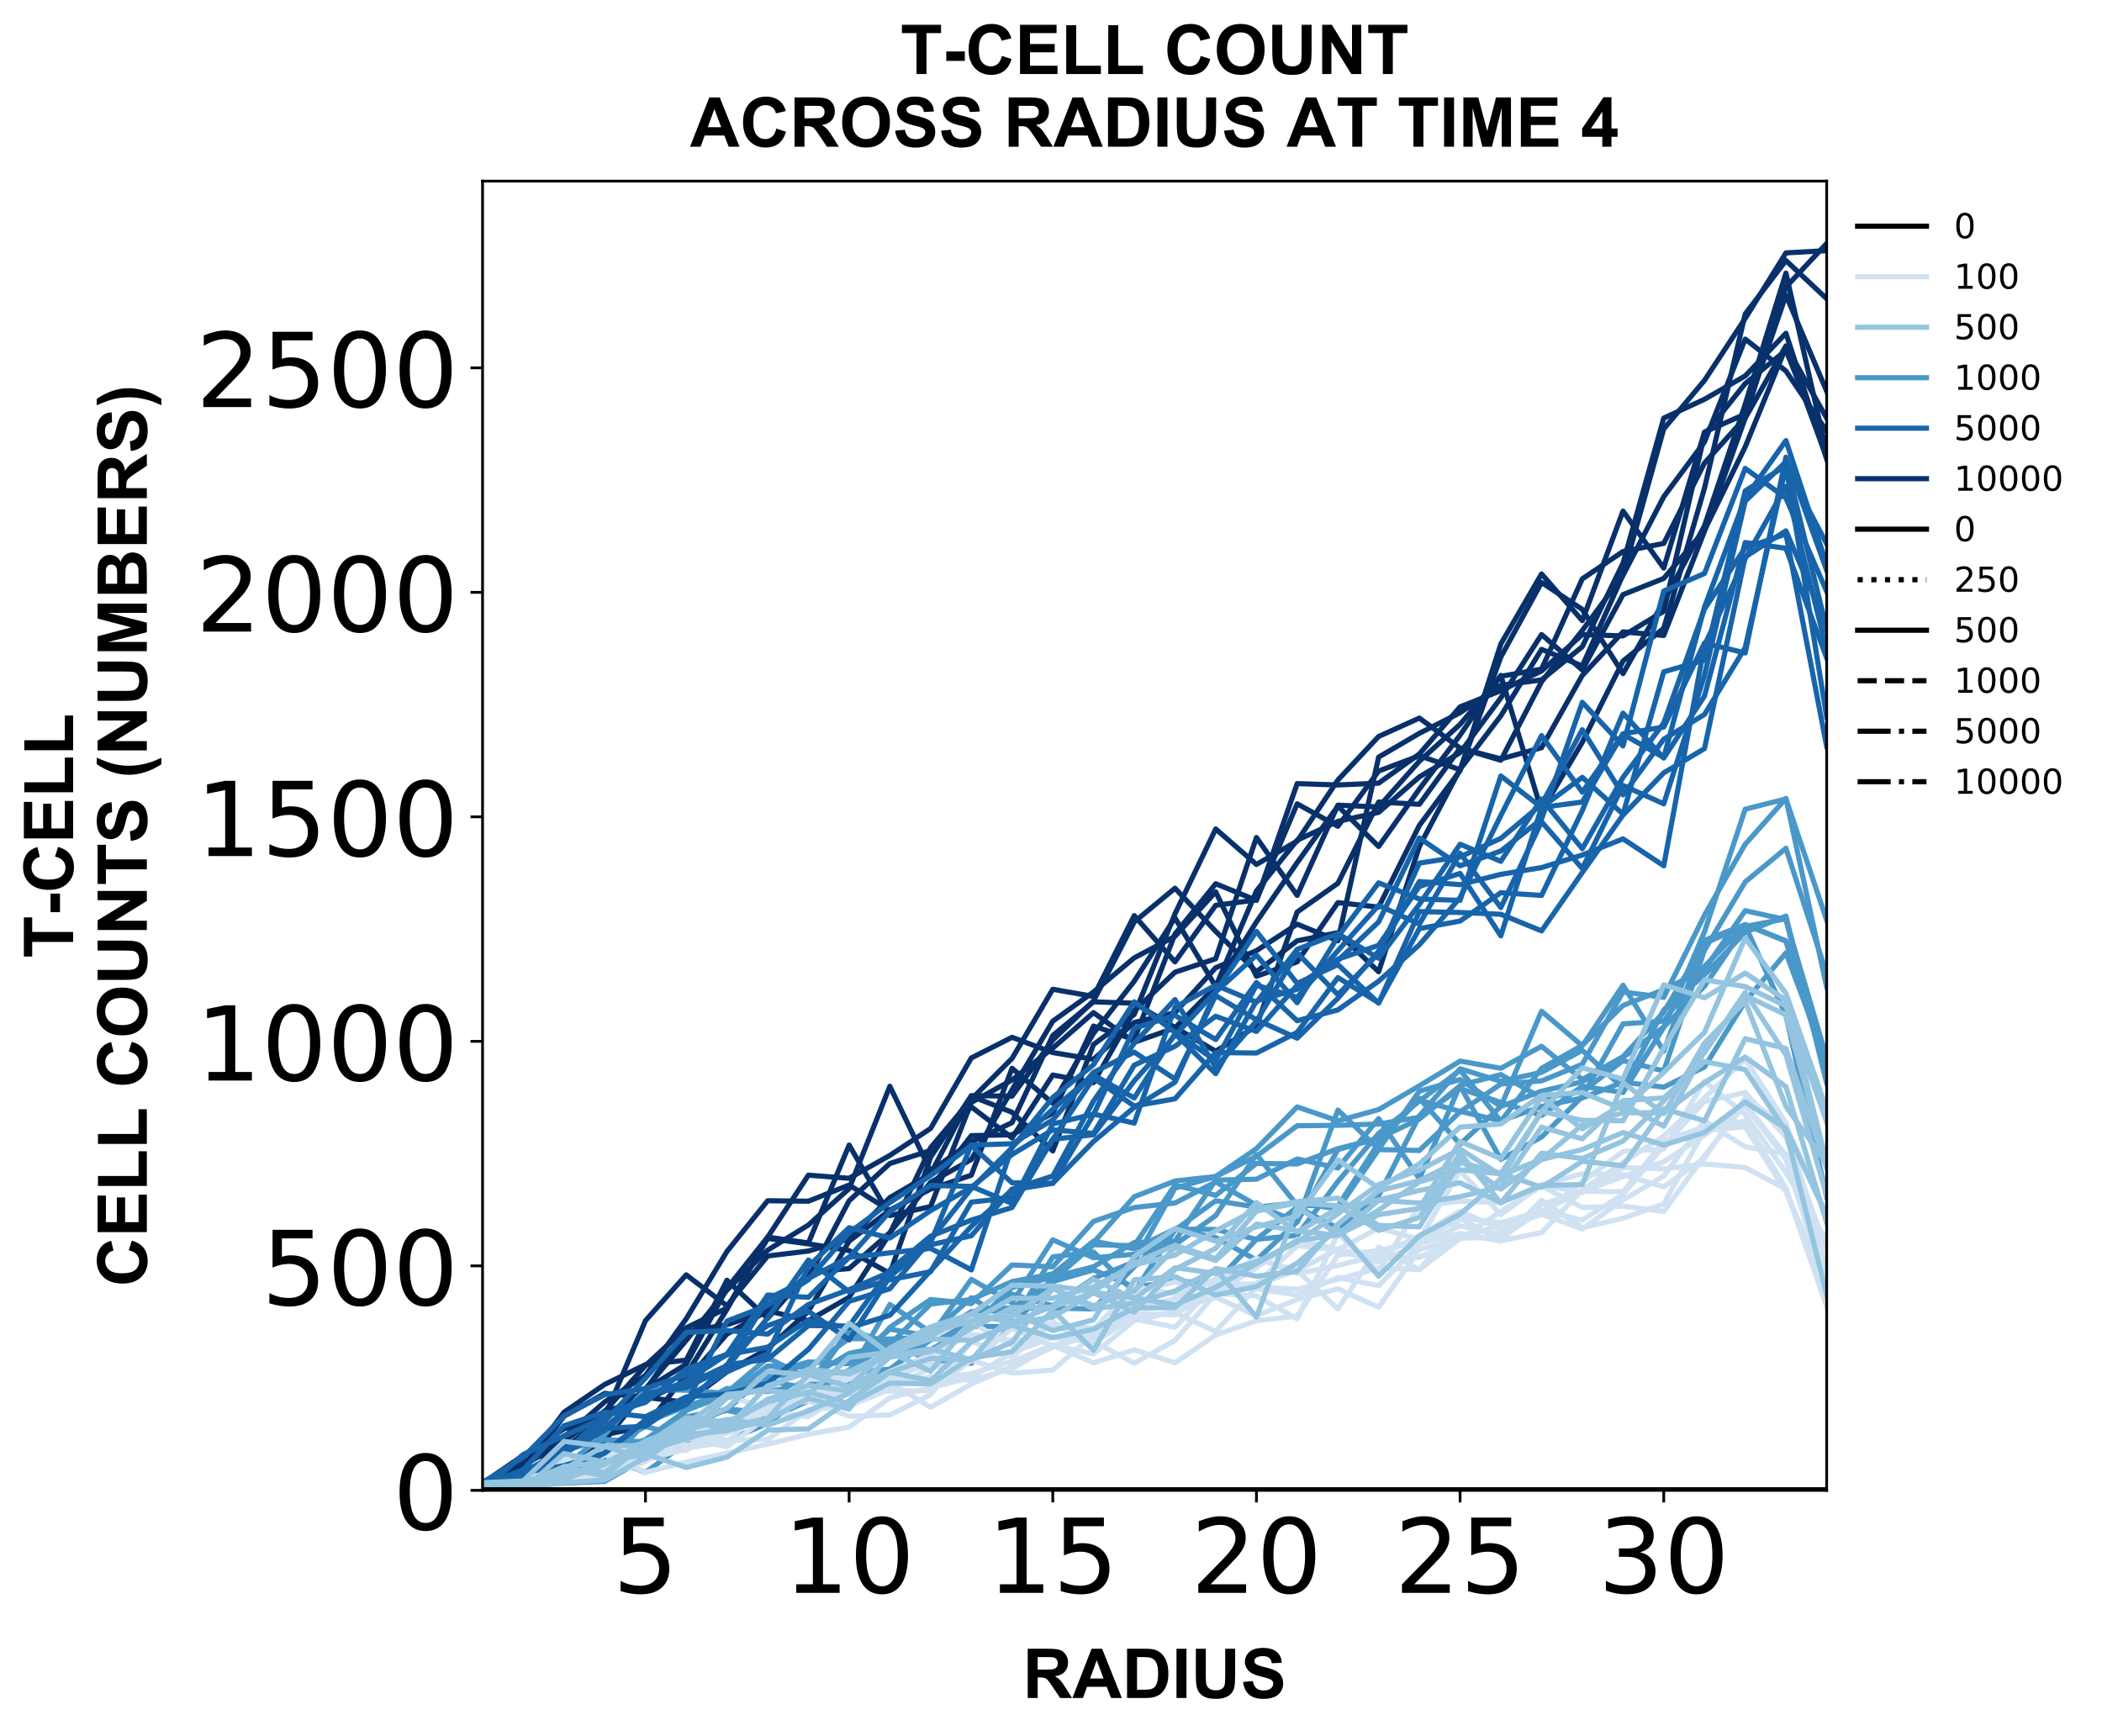 <?xml version="1.0" encoding="utf-8" standalone="no"?>
<!DOCTYPE svg PUBLIC "-//W3C//DTD SVG 1.1//EN"
  "http://www.w3.org/Graphics/SVG/1.1/DTD/svg11.dtd">
<!-- Created with matplotlib (https://matplotlib.org/) -->
<svg height="504.658pt" version="1.1" viewBox="0 0 610.843 504.658" width="610.843pt" xmlns="http://www.w3.org/2000/svg" xmlns:xlink="http://www.w3.org/1999/xlink">
 <defs>
  <style type="text/css">
*{stroke-linecap:butt;stroke-linejoin:round;}
  </style>
 </defs>
 <g id="figure_1">
  <g id="patch_1">
   <path d="M 0 504.658 
L 610.843 504.658 
L 610.843 -0 
L 0 -0 
z
" style="fill:#ffffff;"/>
  </g>
  <g id="axes_1">
   <g id="patch_2">
    <path d="M 140.231 433.161 
L 530.831 433.161 
L 530.831 52.641 
L 140.231 52.641 
z
" style="fill:#ffffff;"/>
   </g>
   <g id="matplotlib.axis_1">
    <g id="xtick_1">
     <g id="line2d_1">
      <defs>
       <path d="M 0 0 
L 0 3.5 
" id="m52059e4bac" style="stroke:#000000;stroke-width:0.8;"/>
      </defs>
      <g>
       <use style="stroke:#000000;stroke-width:0.8;" x="187.576" xlink:href="#m52059e4bac" y="433.161"/>
      </g>
     </g>
     <g id="text_1">
      <!-- 5 -->
      <defs>
       <path d="M 10.797 72.906 
L 49.516 72.906 
L 49.516 64.594 
L 19.828 64.594 
L 19.828 46.734 
Q 21.969 47.469 24.109 47.828 
Q 26.266 48.188 28.422 48.188 
Q 40.625 48.188 47.75 41.5 
Q 54.891 34.812 54.891 23.391 
Q 54.891 11.625 47.562 5.094 
Q 40.234 -1.422 26.906 -1.422 
Q 22.312 -1.422 17.547 -0.641 
Q 12.797 0.141 7.719 1.703 
L 7.719 11.625 
Q 12.109 9.234 16.797 8.062 
Q 21.484 6.891 26.703 6.891 
Q 35.156 6.891 40.078 11.328 
Q 45.016 15.766 45.016 23.391 
Q 45.016 31 40.078 35.438 
Q 35.156 39.891 26.703 39.891 
Q 22.75 39.891 18.812 39.016 
Q 14.891 38.141 10.797 36.281 
z
" id="DejaVuSans-53"/>
      </defs>
      <g transform="translate(178.032 462.957)scale(0.3 -0.3)">
       <use xlink:href="#DejaVuSans-53"/>
      </g>
     </g>
    </g>
    <g id="xtick_2">
     <g id="line2d_2">
      <g>
       <use style="stroke:#000000;stroke-width:0.8;" x="246.758" xlink:href="#m52059e4bac" y="433.161"/>
      </g>
     </g>
     <g id="text_2">
      <!-- 10 -->
      <defs>
       <path d="M 12.406 8.297 
L 28.516 8.297 
L 28.516 63.922 
L 10.984 60.406 
L 10.984 69.391 
L 28.422 72.906 
L 38.281 72.906 
L 38.281 8.297 
L 54.391 8.297 
L 54.391 0 
L 12.406 0 
z
" id="DejaVuSans-49"/>
       <path d="M 31.781 66.406 
Q 24.172 66.406 20.328 58.906 
Q 16.5 51.422 16.5 36.375 
Q 16.5 21.391 20.328 13.891 
Q 24.172 6.391 31.781 6.391 
Q 39.453 6.391 43.281 13.891 
Q 47.125 21.391 47.125 36.375 
Q 47.125 51.422 43.281 58.906 
Q 39.453 66.406 31.781 66.406 
z
M 31.781 74.219 
Q 44.047 74.219 50.516 64.516 
Q 56.984 54.828 56.984 36.375 
Q 56.984 17.969 50.516 8.266 
Q 44.047 -1.422 31.781 -1.422 
Q 19.531 -1.422 13.062 8.266 
Q 6.594 17.969 6.594 36.375 
Q 6.594 54.828 13.062 64.516 
Q 19.531 74.219 31.781 74.219 
z
" id="DejaVuSans-48"/>
      </defs>
      <g transform="translate(227.67 462.957)scale(0.3 -0.3)">
       <use xlink:href="#DejaVuSans-49"/>
       <use x="63.623" xlink:href="#DejaVuSans-48"/>
      </g>
     </g>
    </g>
    <g id="xtick_3">
     <g id="line2d_3">
      <g>
       <use style="stroke:#000000;stroke-width:0.8;" x="305.94" xlink:href="#m52059e4bac" y="433.161"/>
      </g>
     </g>
     <g id="text_3">
      <!-- 15 -->
      <g transform="translate(286.852 462.957)scale(0.3 -0.3)">
       <use xlink:href="#DejaVuSans-49"/>
       <use x="63.623" xlink:href="#DejaVuSans-53"/>
      </g>
     </g>
    </g>
    <g id="xtick_4">
     <g id="line2d_4">
      <g>
       <use style="stroke:#000000;stroke-width:0.8;" x="365.122" xlink:href="#m52059e4bac" y="433.161"/>
      </g>
     </g>
     <g id="text_4">
      <!-- 20 -->
      <defs>
       <path d="M 19.188 8.297 
L 53.609 8.297 
L 53.609 0 
L 7.328 0 
L 7.328 8.297 
Q 12.938 14.109 22.625 23.891 
Q 32.328 33.688 34.812 36.531 
Q 39.547 41.844 41.422 45.531 
Q 43.312 49.219 43.312 52.781 
Q 43.312 58.594 39.234 62.25 
Q 35.156 65.922 28.609 65.922 
Q 23.969 65.922 18.812 64.312 
Q 13.672 62.703 7.812 59.422 
L 7.812 69.391 
Q 13.766 71.781 18.938 73 
Q 24.125 74.219 28.422 74.219 
Q 39.75 74.219 46.484 68.547 
Q 53.219 62.891 53.219 53.422 
Q 53.219 48.922 51.531 44.891 
Q 49.859 40.875 45.406 35.406 
Q 44.188 33.984 37.641 27.219 
Q 31.109 20.453 19.188 8.297 
z
" id="DejaVuSans-50"/>
      </defs>
      <g transform="translate(346.034 462.957)scale(0.3 -0.3)">
       <use xlink:href="#DejaVuSans-50"/>
       <use x="63.623" xlink:href="#DejaVuSans-48"/>
      </g>
     </g>
    </g>
    <g id="xtick_5">
     <g id="line2d_5">
      <g>
       <use style="stroke:#000000;stroke-width:0.8;" x="424.303" xlink:href="#m52059e4bac" y="433.161"/>
      </g>
     </g>
     <g id="text_5">
      <!-- 25 -->
      <g transform="translate(405.216 462.957)scale(0.3 -0.3)">
       <use xlink:href="#DejaVuSans-50"/>
       <use x="63.623" xlink:href="#DejaVuSans-53"/>
      </g>
     </g>
    </g>
    <g id="xtick_6">
     <g id="line2d_6">
      <g>
       <use style="stroke:#000000;stroke-width:0.8;" x="483.485" xlink:href="#m52059e4bac" y="433.161"/>
      </g>
     </g>
     <g id="text_6">
      <!-- 30 -->
      <defs>
       <path d="M 40.578 39.312 
Q 47.656 37.797 51.625 33 
Q 55.609 28.219 55.609 21.188 
Q 55.609 10.406 48.188 4.484 
Q 40.766 -1.422 27.094 -1.422 
Q 22.516 -1.422 17.656 -0.516 
Q 12.797 0.391 7.625 2.203 
L 7.625 11.719 
Q 11.719 9.328 16.594 8.109 
Q 21.484 6.891 26.812 6.891 
Q 36.078 6.891 40.938 10.547 
Q 45.797 14.203 45.797 21.188 
Q 45.797 27.641 41.281 31.266 
Q 36.766 34.906 28.719 34.906 
L 20.219 34.906 
L 20.219 43.016 
L 29.109 43.016 
Q 36.375 43.016 40.234 45.922 
Q 44.094 48.828 44.094 54.297 
Q 44.094 59.906 40.109 62.906 
Q 36.141 65.922 28.719 65.922 
Q 24.656 65.922 20.016 65.031 
Q 15.375 64.156 9.812 62.312 
L 9.812 71.094 
Q 15.438 72.656 20.344 73.438 
Q 25.25 74.219 29.594 74.219 
Q 40.828 74.219 47.359 69.109 
Q 53.906 64.016 53.906 55.328 
Q 53.906 49.266 50.438 45.094 
Q 46.969 40.922 40.578 39.312 
z
" id="DejaVuSans-51"/>
      </defs>
      <g transform="translate(464.398 462.957)scale(0.3 -0.3)">
       <use xlink:href="#DejaVuSans-51"/>
       <use x="63.623" xlink:href="#DejaVuSans-48"/>
      </g>
     </g>
    </g>
    <g id="text_7">
     <!-- RADIUS -->
     <defs>
      <path d="M 7.328 0 
L 7.328 71.578 
L 37.75 71.578 
Q 49.219 71.578 54.422 69.641 
Q 59.625 67.719 62.75 62.781 
Q 65.875 57.859 65.875 51.516 
Q 65.875 43.453 61.125 38.203 
Q 56.391 32.953 46.969 31.594 
Q 51.656 28.859 54.703 25.578 
Q 57.766 22.312 62.938 13.969 
L 71.688 0 
L 54.391 0 
L 43.953 15.578 
Q 38.375 23.922 36.328 26.094 
Q 34.281 28.266 31.984 29.078 
Q 29.688 29.891 24.703 29.891 
L 21.781 29.891 
L 21.781 0 
z
M 21.781 41.312 
L 32.469 41.312 
Q 42.875 41.312 45.453 42.188 
Q 48.047 43.062 49.516 45.203 
Q 50.984 47.359 50.984 50.594 
Q 50.984 54.203 49.047 56.422 
Q 47.125 58.641 43.609 59.234 
Q 41.844 59.469 33.062 59.469 
L 21.781 59.469 
z
" id="Arial-BoldMT-82"/>
      <path d="M 71.828 0 
L 56.109 0 
L 49.859 16.266 
L 21.234 16.266 
L 15.328 0 
L 0 0 
L 27.875 71.578 
L 43.172 71.578 
z
M 45.219 28.328 
L 35.359 54.891 
L 25.688 28.328 
z
" id="Arial-BoldMT-65"/>
      <path d="M 7.234 71.578 
L 33.641 71.578 
Q 42.578 71.578 47.266 70.219 
Q 53.562 68.359 58.047 63.625 
Q 62.547 58.891 64.891 52.031 
Q 67.234 45.172 67.234 35.109 
Q 67.234 26.266 65.047 19.875 
Q 62.359 12.062 57.375 7.234 
Q 53.609 3.562 47.219 1.516 
Q 42.438 0 34.422 0 
L 7.234 0 
z
M 21.688 59.469 
L 21.688 12.062 
L 32.469 12.062 
Q 38.531 12.062 41.219 12.75 
Q 44.734 13.625 47.047 15.719 
Q 49.359 17.828 50.828 22.625 
Q 52.297 27.438 52.297 35.75 
Q 52.297 44.047 50.828 48.484 
Q 49.359 52.938 46.719 55.422 
Q 44.094 57.906 40.047 58.797 
Q 37.016 59.469 28.172 59.469 
z
" id="Arial-BoldMT-68"/>
      <path d="M 6.844 0 
L 6.844 71.578 
L 21.297 71.578 
L 21.297 0 
z
" id="Arial-BoldMT-73"/>
      <path d="M 7.172 71.578 
L 21.625 71.578 
L 21.625 32.812 
Q 21.625 23.578 22.172 20.844 
Q 23.094 16.453 26.578 13.797 
Q 30.078 11.141 36.141 11.141 
Q 42.281 11.141 45.406 13.641 
Q 48.531 16.156 49.172 19.812 
Q 49.812 23.484 49.812 31.984 
L 49.812 71.578 
L 64.266 71.578 
L 64.266 33.984 
Q 64.266 21.094 63.094 15.766 
Q 61.922 10.453 58.766 6.781 
Q 55.609 3.125 50.328 0.953 
Q 45.062 -1.219 36.578 -1.219 
Q 26.312 -1.219 21.016 1.141 
Q 15.719 3.516 12.641 7.297 
Q 9.578 11.078 8.594 15.234 
Q 7.172 21.391 7.172 33.406 
z
" id="Arial-BoldMT-85"/>
      <path d="M 3.609 23.297 
L 17.672 24.656 
Q 18.953 17.578 22.828 14.25 
Q 26.703 10.938 33.297 10.938 
Q 40.281 10.938 43.812 13.891 
Q 47.359 16.844 47.359 20.797 
Q 47.359 23.344 45.875 25.125 
Q 44.391 26.906 40.672 28.219 
Q 38.141 29.109 29.109 31.344 
Q 17.484 34.234 12.797 38.422 
Q 6.203 44.344 6.203 52.828 
Q 6.203 58.297 9.297 63.062 
Q 12.406 67.828 18.234 70.312 
Q 24.078 72.797 32.328 72.797 
Q 45.797 72.797 52.609 66.891 
Q 59.422 60.984 59.766 51.125 
L 45.312 50.484 
Q 44.391 56 41.328 58.422 
Q 38.281 60.844 32.172 60.844 
Q 25.875 60.844 22.312 58.25 
Q 20.016 56.594 20.016 53.812 
Q 20.016 51.266 22.172 49.469 
Q 24.906 47.172 35.453 44.672 
Q 46 42.188 51.047 39.516 
Q 56.109 36.859 58.953 32.25 
Q 61.812 27.641 61.812 20.844 
Q 61.812 14.703 58.391 9.328 
Q 54.984 3.953 48.734 1.344 
Q 42.484 -1.266 33.156 -1.266 
Q 19.578 -1.266 12.297 5 
Q 5.031 11.281 3.609 23.297 
z
" id="Arial-BoldMT-83"/>
     </defs>
     <g transform="translate(297.195 493.511)scale(0.2 -0.2)">
      <use xlink:href="#Arial-BoldMT-82"/>
      <use x="72.217" xlink:href="#Arial-BoldMT-65"/>
      <use x="144.434" xlink:href="#Arial-BoldMT-68"/>
      <use x="216.65" xlink:href="#Arial-BoldMT-73"/>
      <use x="244.434" xlink:href="#Arial-BoldMT-85"/>
      <use x="316.65" xlink:href="#Arial-BoldMT-83"/>
     </g>
    </g>
   </g>
   <g id="matplotlib.axis_2">
    <g id="ytick_1">
     <g id="line2d_7">
      <defs>
       <path d="M 0 0 
L -3.5 0 
" id="m007df841aa" style="stroke:#000000;stroke-width:0.8;"/>
      </defs>
      <g>
       <use style="stroke:#000000;stroke-width:0.8;" x="140.231" xlink:href="#m007df841aa" y="433.161"/>
      </g>
     </g>
     <g id="text_8">
      <!-- 0 -->
      <g transform="translate(114.143 444.559)scale(0.3 -0.3)">
       <use xlink:href="#DejaVuSans-48"/>
      </g>
     </g>
    </g>
    <g id="ytick_2">
     <g id="line2d_8">
      <g>
       <use style="stroke:#000000;stroke-width:0.8;" x="140.231" xlink:href="#m007df841aa" y="367.911"/>
      </g>
     </g>
     <g id="text_9">
      <!-- 500 -->
      <g transform="translate(75.968 379.309)scale(0.3 -0.3)">
       <use xlink:href="#DejaVuSans-53"/>
       <use x="63.623" xlink:href="#DejaVuSans-48"/>
       <use x="127.246" xlink:href="#DejaVuSans-48"/>
      </g>
     </g>
    </g>
    <g id="ytick_3">
     <g id="line2d_9">
      <g>
       <use style="stroke:#000000;stroke-width:0.8;" x="140.231" xlink:href="#m007df841aa" y="302.661"/>
      </g>
     </g>
     <g id="text_10">
      <!-- 1000 -->
      <g transform="translate(56.881 314.058)scale(0.3 -0.3)">
       <use xlink:href="#DejaVuSans-49"/>
       <use x="63.623" xlink:href="#DejaVuSans-48"/>
       <use x="127.246" xlink:href="#DejaVuSans-48"/>
       <use x="190.869" xlink:href="#DejaVuSans-48"/>
      </g>
     </g>
    </g>
    <g id="ytick_4">
     <g id="line2d_10">
      <g>
       <use style="stroke:#000000;stroke-width:0.8;" x="140.231" xlink:href="#m007df841aa" y="237.41"/>
      </g>
     </g>
     <g id="text_11">
      <!-- 1500 -->
      <g transform="translate(56.881 248.808)scale(0.3 -0.3)">
       <use xlink:href="#DejaVuSans-49"/>
       <use x="63.623" xlink:href="#DejaVuSans-53"/>
       <use x="127.246" xlink:href="#DejaVuSans-48"/>
       <use x="190.869" xlink:href="#DejaVuSans-48"/>
      </g>
     </g>
    </g>
    <g id="ytick_5">
     <g id="line2d_11">
      <g>
       <use style="stroke:#000000;stroke-width:0.8;" x="140.231" xlink:href="#m007df841aa" y="172.16"/>
      </g>
     </g>
     <g id="text_12">
      <!-- 2000 -->
      <g transform="translate(56.881 183.558)scale(0.3 -0.3)">
       <use xlink:href="#DejaVuSans-50"/>
       <use x="63.623" xlink:href="#DejaVuSans-48"/>
       <use x="127.246" xlink:href="#DejaVuSans-48"/>
       <use x="190.869" xlink:href="#DejaVuSans-48"/>
      </g>
     </g>
    </g>
    <g id="ytick_6">
     <g id="line2d_12">
      <g>
       <use style="stroke:#000000;stroke-width:0.8;" x="140.231" xlink:href="#m007df841aa" y="106.91"/>
      </g>
     </g>
     <g id="text_13">
      <!-- 2500 -->
      <g transform="translate(56.881 118.308)scale(0.3 -0.3)">
       <use xlink:href="#DejaVuSans-50"/>
       <use x="63.623" xlink:href="#DejaVuSans-53"/>
       <use x="127.246" xlink:href="#DejaVuSans-48"/>
       <use x="190.869" xlink:href="#DejaVuSans-48"/>
      </g>
     </g>
    </g>
    <g id="text_14">
     <!-- T-CELL -->
     <defs>
      <path d="M 23.391 0 
L 23.391 59.469 
L 2.156 59.469 
L 2.156 71.578 
L 59.031 71.578 
L 59.031 59.469 
L 37.844 59.469 
L 37.844 0 
z
" id="Arial-BoldMT-84"/>
      <path d="M 5.609 19.094 
L 5.609 32.812 
L 32.562 32.812 
L 32.562 19.094 
z
" id="Arial-BoldMT-45"/>
      <path d="M 53.078 26.312 
L 67.094 21.875 
Q 63.875 10.156 56.375 4.469 
Q 48.875 -1.219 37.359 -1.219 
Q 23.094 -1.219 13.906 8.516 
Q 4.734 18.266 4.734 35.156 
Q 4.734 53.031 13.953 62.906 
Q 23.188 72.797 38.234 72.797 
Q 51.375 72.797 59.578 65.047 
Q 64.453 60.453 66.891 51.859 
L 52.594 48.438 
Q 51.312 54 47.281 57.219 
Q 43.266 60.453 37.5 60.453 
Q 29.547 60.453 24.578 54.734 
Q 19.625 49.031 19.625 36.234 
Q 19.625 22.656 24.5 16.891 
Q 29.391 11.141 37.203 11.141 
Q 42.969 11.141 47.109 14.797 
Q 51.266 18.453 53.078 26.312 
z
" id="Arial-BoldMT-67"/>
      <path d="M 7.281 0 
L 7.281 71.578 
L 60.359 71.578 
L 60.359 59.469 
L 21.734 59.469 
L 21.734 43.609 
L 57.672 43.609 
L 57.672 31.547 
L 21.734 31.547 
L 21.734 12.062 
L 61.719 12.062 
L 61.719 0 
z
" id="Arial-BoldMT-69"/>
      <path d="M 7.672 0 
L 7.672 71 
L 22.125 71 
L 22.125 12.062 
L 58.062 12.062 
L 58.062 0 
z
" id="Arial-BoldMT-76"/>
     </defs>
     <g transform="translate(21.253 278.439)rotate(-90)scale(0.2 -0.2)">
      <use xlink:href="#Arial-BoldMT-84"/>
      <use x="61.006" xlink:href="#Arial-BoldMT-45"/>
      <use x="94.307" xlink:href="#Arial-BoldMT-67"/>
      <use x="166.523" xlink:href="#Arial-BoldMT-69"/>
      <use x="233.223" xlink:href="#Arial-BoldMT-76"/>
      <use x="294.307" xlink:href="#Arial-BoldMT-76"/>
     </g>
     <!-- CELL COUNTS (NUMBERS) -->
     <defs>
      <path id="Arial-BoldMT-32"/>
      <path d="M 4.344 35.359 
Q 4.344 46.297 7.625 53.719 
Q 10.062 59.188 14.281 63.531 
Q 18.5 67.875 23.531 69.969 
Q 30.219 72.797 38.969 72.797 
Q 54.781 72.797 64.281 62.984 
Q 73.781 53.172 73.781 35.688 
Q 73.781 18.359 64.359 8.562 
Q 54.938 -1.219 39.156 -1.219 
Q 23.188 -1.219 13.766 8.516 
Q 4.344 18.266 4.344 35.359 
z
M 19.234 35.844 
Q 19.234 23.688 24.844 17.406 
Q 30.469 11.141 39.109 11.141 
Q 47.75 11.141 53.297 17.359 
Q 58.844 23.578 58.844 36.031 
Q 58.844 48.344 53.438 54.391 
Q 48.047 60.453 39.109 60.453 
Q 30.172 60.453 24.703 54.312 
Q 19.234 48.188 19.234 35.844 
z
" id="Arial-BoldMT-79"/>
      <path d="M 7.422 0 
L 7.422 71.578 
L 21.484 71.578 
L 50.781 23.781 
L 50.781 71.578 
L 64.203 71.578 
L 64.203 0 
L 49.703 0 
L 20.844 46.688 
L 20.844 0 
z
" id="Arial-BoldMT-78"/>
      <path d="M 29.938 -21.047 
L 20.516 -21.047 
Q 13.031 -9.766 9.125 2.391 
Q 5.219 14.547 5.219 25.922 
Q 5.219 40.047 10.062 52.641 
Q 14.266 63.578 20.703 72.797 
L 30.078 72.797 
Q 23.391 58.016 20.875 47.625 
Q 18.359 37.25 18.359 25.641 
Q 18.359 17.625 19.844 9.219 
Q 21.344 0.828 23.922 -6.734 
Q 25.641 -11.719 29.938 -21.047 
z
" id="Arial-BoldMT-40"/>
      <path d="M 7.078 0 
L 7.078 71.578 
L 28.719 71.578 
L 41.703 22.75 
L 54.547 71.578 
L 76.219 71.578 
L 76.219 0 
L 62.797 0 
L 62.797 56.344 
L 48.578 0 
L 34.672 0 
L 20.516 56.344 
L 20.516 0 
z
" id="Arial-BoldMT-77"/>
      <path d="M 7.328 71.578 
L 35.938 71.578 
Q 44.438 71.578 48.609 70.875 
Q 52.781 70.172 56.078 67.922 
Q 59.375 65.672 61.562 61.938 
Q 63.766 58.203 63.766 53.562 
Q 63.766 48.531 61.047 44.328 
Q 58.344 40.141 53.719 38.031 
Q 60.25 36.141 63.766 31.547 
Q 67.281 26.953 67.281 20.75 
Q 67.281 15.875 65.016 11.25 
Q 62.75 6.641 58.812 3.875 
Q 54.891 1.125 49.125 0.484 
Q 45.516 0.094 31.688 0 
L 7.328 0 
z
M 21.781 59.672 
L 21.781 43.109 
L 31.25 43.109 
Q 39.703 43.109 41.75 43.359 
Q 45.453 43.797 47.578 45.922 
Q 49.703 48.047 49.703 51.516 
Q 49.703 54.828 47.875 56.906 
Q 46.047 58.984 42.438 59.422 
Q 40.281 59.672 30.078 59.672 
z
M 21.781 31.203 
L 21.781 12.062 
L 35.156 12.062 
Q 42.969 12.062 45.062 12.5 
Q 48.297 13.094 50.312 15.359 
Q 52.344 17.625 52.344 21.438 
Q 52.344 24.656 50.781 26.906 
Q 49.219 29.156 46.266 30.172 
Q 43.312 31.203 33.453 31.203 
z
" id="Arial-BoldMT-66"/>
      <path d="M 3.375 -21.047 
Q 7.422 -12.359 9.078 -7.719 
Q 10.75 -3.078 12.156 2.969 
Q 13.578 9.031 14.25 14.469 
Q 14.938 19.922 14.938 25.641 
Q 14.938 37.25 12.453 47.625 
Q 9.969 58.016 3.266 72.797 
L 12.594 72.797 
Q 19.969 62.312 24.047 50.531 
Q 28.125 38.766 28.125 26.656 
Q 28.125 16.453 24.906 4.781 
Q 21.234 -8.297 12.844 -21.047 
z
" id="Arial-BoldMT-41"/>
     </defs>
     <g transform="translate(42.671 374.003)rotate(-90)scale(0.2 -0.2)">
      <use xlink:href="#Arial-BoldMT-67"/>
      <use x="72.217" xlink:href="#Arial-BoldMT-69"/>
      <use x="138.916" xlink:href="#Arial-BoldMT-76"/>
      <use x="200" xlink:href="#Arial-BoldMT-76"/>
      <use x="261.068" xlink:href="#Arial-BoldMT-32"/>
      <use x="288.852" xlink:href="#Arial-BoldMT-67"/>
      <use x="361.068" xlink:href="#Arial-BoldMT-79"/>
      <use x="438.852" xlink:href="#Arial-BoldMT-85"/>
      <use x="511.068" xlink:href="#Arial-BoldMT-78"/>
      <use x="583.285" xlink:href="#Arial-BoldMT-84"/>
      <use x="644.369" xlink:href="#Arial-BoldMT-83"/>
      <use x="711.068" xlink:href="#Arial-BoldMT-32"/>
      <use x="738.852" xlink:href="#Arial-BoldMT-40"/>
      <use x="772.152" xlink:href="#Arial-BoldMT-78"/>
      <use x="844.369" xlink:href="#Arial-BoldMT-85"/>
      <use x="916.586" xlink:href="#Arial-BoldMT-77"/>
      <use x="999.887" xlink:href="#Arial-BoldMT-66"/>
      <use x="1072.104" xlink:href="#Arial-BoldMT-69"/>
      <use x="1138.803" xlink:href="#Arial-BoldMT-82"/>
      <use x="1211.02" xlink:href="#Arial-BoldMT-83"/>
      <use x="1277.719" xlink:href="#Arial-BoldMT-41"/>
     </g>
    </g>
   </g>
   <g id="line2d_13">
    <path clip-path="url(#p8484618013)" d="M 140.231 430.812 
L 152.067 424.679 
L 163.903 421.025 
L 175.74 411.759 
L 187.576 383.832 
L 199.412 370.521 
L 211.249 379.526 
L 223.085 365.04 
L 234.922 363.604 
L 246.758 360.081 
L 258.594 348.075 
L 270.431 341.158 
L 282.267 318.582 
L 294.103 323.28 
L 305.94 334.503 
L 317.776 303.574 
L 329.612 294.831 
L 341.449 265.599 
L 353.285 240.934 
L 365.122 251.243 
L 376.958 244.457 
L 388.794 226.709 
L 400.631 214.051 
L 412.467 208.7 
L 424.303 217.444 
L 436.14 220.576 
L 447.976 217.313 
L 459.812 196.303 
L 471.649 183.644 
L 483.485 184.688 
L 495.322 154.412 
L 507.158 121.526 
L 518.994 100.515 
L 530.831 121.526 
" style="fill:none;stroke:#08306b;stroke-linecap:square;stroke-width:1.5;"/>
   </g>
   <g id="line2d_14">
    <path clip-path="url(#p8484618013)" d="M 140.231 431.987 
L 152.067 425.984 
L 163.903 418.937 
L 175.74 410.063 
L 187.576 406.931 
L 199.412 401.319 
L 211.249 387.747 
L 223.085 380.961 
L 234.922 383.832 
L 246.758 377.046 
L 258.594 358.515 
L 270.431 333.589 
L 282.267 319.495 
L 294.103 307.62 
L 305.94 287.523 
L 317.776 289.611 
L 329.612 266.121 
L 341.449 279.562 
L 353.285 263.119 
L 365.122 261.553 
L 376.958 233.626 
L 388.794 240.151 
L 400.631 224.099 
L 412.467 219.662 
L 424.303 223.708 
L 436.14 190.952 
L 447.976 169.289 
L 459.812 177.119 
L 471.649 195.781 
L 483.485 174.77 
L 495.322 152.846 
L 507.158 117.48 
L 518.994 79.374 
L 530.831 131.575 
" style="fill:none;stroke:#08306b;stroke-linecap:square;stroke-width:1.5;"/>
   </g>
   <g id="line2d_15">
    <path clip-path="url(#p8484618013)" d="M 140.231 433.161 
L 152.067 429.638 
L 163.903 428.594 
L 175.74 416.979 
L 187.576 414.63 
L 199.412 399.492 
L 211.249 380.57 
L 223.085 359.559 
L 234.922 341.55 
L 246.758 342.463 
L 258.594 335.808 
L 270.431 327.978 
L 282.267 307.489 
L 294.103 301.486 
L 305.94 305.923 
L 317.776 307.881 
L 329.612 297.18 
L 341.449 294.309 
L 353.285 281.259 
L 365.122 276.3 
L 376.958 268.6 
L 388.794 273.429 
L 400.631 220.054 
L 412.467 213.137 
L 424.303 207.134 
L 436.14 199.174 
L 447.976 197.608 
L 459.812 187.951 
L 471.649 163.678 
L 483.485 121.526 
L 495.322 116.045 
L 507.158 109.259 
L 518.994 96.861 
L 530.831 133.402 
" style="fill:none;stroke:#08306b;stroke-linecap:square;stroke-width:1.5;"/>
   </g>
   <g id="line2d_16">
    <path clip-path="url(#p8484618013)" d="M 140.231 431.465 
L 152.067 425.592 
L 163.903 417.371 
L 175.74 410.193 
L 187.576 396.882 
L 199.412 385.92 
L 211.249 380.178 
L 223.085 359.95 
L 234.922 361.516 
L 246.758 363.474 
L 258.594 370.129 
L 270.431 336.33 
L 282.267 318.451 
L 294.103 318.582 
L 305.94 302.269 
L 317.776 290.916 
L 329.612 267.948 
L 341.449 258.16 
L 353.285 270.688 
L 365.122 282.433 
L 376.958 273.429 
L 388.794 271.08 
L 400.631 282.433 
L 412.467 246.023 
L 424.303 223.577 
L 436.14 208.048 
L 447.976 188.734 
L 459.812 193.562 
L 471.649 167.071 
L 483.485 124.658 
L 495.322 110.564 
L 507.158 92.555 
L 518.994 73.502 
L 530.831 72.849 
" style="fill:none;stroke:#08306b;stroke-linecap:square;stroke-width:1.5;"/>
   </g>
   <g id="line2d_17">
    <path clip-path="url(#p8484618013)" d="M 140.231 431.204 
L 152.067 426.245 
L 163.903 410.454 
L 175.74 402.363 
L 187.576 396.621 
L 199.412 395.316 
L 211.249 372.087 
L 223.085 383.18 
L 234.922 369.738 
L 246.758 368.694 
L 258.594 358.254 
L 270.431 343.638 
L 282.267 336.982 
L 294.103 316.755 
L 305.94 296.788 
L 317.776 288.306 
L 329.612 278.388 
L 341.449 272.124 
L 353.285 259.204 
L 365.122 283.738 
L 376.958 279.562 
L 388.794 262.336 
L 400.631 263.641 
L 412.467 239.89 
L 424.303 223.969 
L 436.14 187.168 
L 447.976 166.81 
L 459.812 180.382 
L 471.649 148.54 
L 483.485 165.113 
L 495.322 125.571 
L 507.158 120.351 
L 518.994 85.769 
L 530.831 113.696 
" style="fill:none;stroke:#08306b;stroke-linecap:square;stroke-width:1.5;"/>
   </g>
   <g id="line2d_18">
    <path clip-path="url(#p8484618013)" d="M 140.231 433.161 
L 152.067 427.028 
L 163.903 411.629 
L 175.74 404.973 
L 187.576 406.148 
L 199.412 407.583 
L 211.249 398.709 
L 223.085 392.054 
L 234.922 381.092 
L 246.758 360.733 
L 258.594 351.729 
L 270.431 345.595 
L 282.267 341.55 
L 294.103 310.491 
L 305.94 320.67 
L 317.776 300.312 
L 329.612 285.174 
L 341.449 266.773 
L 353.285 286.74 
L 365.122 267.948 
L 376.958 250.721 
L 388.794 234.278 
L 400.631 246.023 
L 412.467 229.319 
L 424.303 213.659 
L 436.14 196.303 
L 447.976 235.714 
L 459.812 215.747 
L 471.649 192.127 
L 483.485 182.6 
L 495.322 141.884 
L 507.158 91.25 
L 518.994 75.72 
L 530.831 86.813 
" style="fill:none;stroke:#08306b;stroke-linecap:square;stroke-width:1.5;"/>
   </g>
   <g id="line2d_19">
    <path clip-path="url(#p8484618013)" d="M 140.231 433.161 
L 152.067 431.987 
L 163.903 428.855 
L 175.74 418.806 
L 187.576 403.799 
L 199.412 396.491 
L 211.249 374.436 
L 223.085 359.559 
L 234.922 361.255 
L 246.758 332.806 
L 258.594 353.295 
L 270.431 350.685 
L 282.267 320.409 
L 294.103 313.884 
L 305.94 304.618 
L 317.776 294.309 
L 329.612 302.922 
L 341.449 298.746 
L 353.285 286.74 
L 365.122 258.943 
L 376.958 244.196 
L 388.794 238.715 
L 400.631 236.105 
L 412.467 225.796 
L 424.303 218.749 
L 436.14 202.828 
L 447.976 184.427 
L 459.812 194.737 
L 471.649 172.813 
L 483.485 168.115 
L 495.322 154.151 
L 507.158 129.878 
L 518.994 100.907 
L 530.831 133.01 
" style="fill:none;stroke:#08306b;stroke-linecap:square;stroke-width:1.5;"/>
   </g>
   <g id="line2d_20">
    <path clip-path="url(#p8484618013)" d="M 140.231 431.595 
L 152.067 430.682 
L 163.903 417.762 
L 175.74 407.453 
L 187.576 399.753 
L 199.412 383.31 
L 211.249 363.735 
L 223.085 348.988 
L 234.922 349.119 
L 246.758 344.421 
L 258.594 351.859 
L 270.431 345.204 
L 282.267 330.066 
L 294.103 329.805 
L 305.94 323.541 
L 317.776 298.224 
L 329.612 302.139 
L 341.449 271.471 
L 353.285 256.855 
L 365.122 261.684 
L 376.958 227.753 
L 388.794 228.145 
L 400.631 227.623 
L 412.467 219.14 
L 424.303 205.438 
L 436.14 200.74 
L 447.976 194.998 
L 459.812 184.427 
L 471.649 184.819 
L 483.485 177.641 
L 495.322 126.354 
L 507.158 111.477 
L 518.994 101.82 
L 530.831 131.053 
" style="fill:none;stroke:#08306b;stroke-linecap:square;stroke-width:1.5;"/>
   </g>
   <g id="line2d_21">
    <path clip-path="url(#p8484618013)" d="M 140.231 431.073 
L 152.067 422.982 
L 163.903 415.283 
L 175.74 411.629 
L 187.576 404.06 
L 199.412 386.964 
L 211.249 385.007 
L 223.085 381.092 
L 234.922 371.434 
L 246.758 348.988 
L 258.594 338.157 
L 270.431 334.372 
L 282.267 321.714 
L 294.103 330.718 
L 305.94 312.448 
L 317.776 314.667 
L 329.612 293.787 
L 341.449 282.564 
L 353.285 278.649 
L 365.122 243.413 
L 376.958 260.248 
L 388.794 234.017 
L 400.631 234.539 
L 412.467 221.228 
L 424.303 210.527 
L 436.14 196.564 
L 447.976 194.476 
L 459.812 168.245 
L 471.649 160.285 
L 483.485 157.936 
L 495.322 134.576 
L 507.158 121.395 
L 518.994 83.42 
L 530.831 70.761 
" style="fill:none;stroke:#08306b;stroke-linecap:square;stroke-width:1.5;"/>
   </g>
   <g id="line2d_22">
    <path clip-path="url(#p8484618013)" d="M 140.231 432.77 
L 152.067 429.768 
L 163.903 421.808 
L 175.74 415.805 
L 187.576 403.668 
L 199.412 389.574 
L 211.249 374.958 
L 223.085 363.343 
L 234.922 356.035 
L 246.758 345.465 
L 258.594 315.711 
L 270.431 340.375 
L 282.267 331.893 
L 294.103 326.281 
L 305.94 300.964 
L 317.776 291.177 
L 329.612 291.568 
L 341.449 298.615 
L 353.285 305.532 
L 365.122 298.224 
L 376.958 265.077 
L 388.794 256.725 
L 400.631 233.104 
L 412.467 233.756 
L 424.303 217.444 
L 436.14 220.967 
L 447.976 198.13 
L 459.812 183.253 
L 471.649 167.201 
L 483.485 144.364 
L 495.322 128.442 
L 507.158 98.558 
L 518.994 107.823 
L 530.831 125.31 
" style="fill:none;stroke:#08306b;stroke-linecap:square;stroke-width:1.5;"/>
   </g>
   <g id="line2d_23">
    <path clip-path="url(#p8484618013)" d="M 140.231 432.9 
L 152.067 431.726 
L 163.903 426.636 
L 175.74 420.633 
L 187.576 414.63 
L 199.412 417.501 
L 211.249 414.239 
L 223.085 408.105 
L 234.922 400.406 
L 246.758 393.359 
L 258.594 391.01 
L 270.431 392.315 
L 282.267 385.529 
L 294.103 385.529 
L 305.94 372.087 
L 317.776 361.777 
L 329.612 362.038 
L 341.449 344.421 
L 353.285 347.422 
L 365.122 338.157 
L 376.958 338.287 
L 388.794 333.85 
L 400.631 330.849 
L 412.467 325.237 
L 424.303 315.58 
L 436.14 336.982 
L 447.976 330.457 
L 459.812 318.712 
L 471.649 297.571 
L 483.485 296.788 
L 495.322 280.867 
L 507.158 268.731 
L 518.994 273.559 
L 530.831 311.404 
" style="fill:none;stroke:#4a98c9;stroke-linecap:square;stroke-width:1.5;"/>
   </g>
   <g id="line2d_24">
    <path clip-path="url(#p8484618013)" d="M 140.231 432.9 
L 152.067 429.899 
L 163.903 425.853 
L 175.74 426.114 
L 187.576 413.456 
L 199.412 408.758 
L 211.249 404.712 
L 223.085 394.664 
L 234.922 400.536 
L 246.758 402.102 
L 258.594 398.318 
L 270.431 387.747 
L 282.267 377.177 
L 294.103 384.485 
L 305.94 365.301 
L 317.776 363.865 
L 329.612 375.48 
L 341.449 357.471 
L 353.285 348.988 
L 365.122 350.815 
L 376.958 349.641 
L 388.794 351.337 
L 400.631 334.111 
L 412.467 334.372 
L 424.303 323.149 
L 436.14 315.058 
L 447.976 314.145 
L 459.812 309.316 
L 471.649 288.306 
L 483.485 289.872 
L 495.322 265.99 
L 507.158 245.371 
L 518.994 232.06 
L 530.831 286.87 
" style="fill:none;stroke:#4a98c9;stroke-linecap:square;stroke-width:1.5;"/>
   </g>
   <g id="line2d_25">
    <path clip-path="url(#p8484618013)" d="M 140.231 433.161 
L 152.067 430.812 
L 163.903 428.724 
L 175.74 420.894 
L 187.576 420.242 
L 199.412 411.759 
L 211.249 409.671 
L 223.085 399.231 
L 234.922 395.838 
L 246.758 396.36 
L 258.594 386.312 
L 270.431 388.4 
L 282.267 371.826 
L 294.103 378.612 
L 305.94 360.342 
L 317.776 365.562 
L 329.612 364.518 
L 341.449 361.777 
L 353.285 353.295 
L 365.122 335.547 
L 376.958 350.293 
L 388.794 350.554 
L 400.631 332.154 
L 412.467 319.234 
L 424.303 332.545 
L 436.14 321.583 
L 447.976 317.146 
L 459.812 314.406 
L 471.649 307.359 
L 483.485 298.485 
L 495.322 286.609 
L 507.158 269.253 
L 518.994 267.034 
L 530.831 314.797 
" style="fill:none;stroke:#4a98c9;stroke-linecap:square;stroke-width:1.5;"/>
   </g>
   <g id="line2d_26">
    <path clip-path="url(#p8484618013)" d="M 140.231 433.161 
L 152.067 431.856 
L 163.903 426.245 
L 175.74 416.979 
L 187.576 403.799 
L 199.412 404.06 
L 211.249 404.973 
L 223.085 400.145 
L 234.922 398.97 
L 246.758 398.97 
L 258.594 397.926 
L 270.431 389.444 
L 282.267 385.79 
L 294.103 380.309 
L 305.94 380.178 
L 317.776 380.439 
L 329.612 368.172 
L 341.449 357.21 
L 353.285 357.34 
L 365.122 360.211 
L 376.958 350.815 
L 388.794 356.949 
L 400.631 347.553 
L 412.467 324.324 
L 424.303 310.621 
L 436.14 314.275 
L 447.976 311.665 
L 459.812 305.271 
L 471.649 316.233 
L 483.485 293.526 
L 495.322 283.347 
L 507.158 270.949 
L 518.994 266.251 
L 530.831 314.145 
" style="fill:none;stroke:#4a98c9;stroke-linecap:square;stroke-width:1.5;"/>
   </g>
   <g id="line2d_27">
    <path clip-path="url(#p8484618013)" d="M 140.231 432.9 
L 152.067 428.985 
L 163.903 421.547 
L 175.74 418.415 
L 187.576 419.067 
L 199.412 412.281 
L 211.249 409.932 
L 223.085 412.412 
L 234.922 407.192 
L 246.758 399.231 
L 258.594 385.79 
L 270.431 377.699 
L 282.267 378.873 
L 294.103 367.65 
L 305.94 368.172 
L 317.776 354.991 
L 329.612 350.946 
L 341.449 349.641 
L 353.285 343.507 
L 365.122 350.293 
L 376.958 355.122 
L 388.794 322.627 
L 400.631 333.981 
L 412.467 317.146 
L 424.303 313.753 
L 436.14 321.583 
L 447.976 293.917 
L 459.812 303.966 
L 471.649 286.348 
L 483.485 305.532 
L 495.322 273.298 
L 507.158 268.731 
L 518.994 273.429 
L 530.831 307.489 
" style="fill:none;stroke:#4a98c9;stroke-linecap:square;stroke-width:1.5;"/>
   </g>
   <g id="line2d_28">
    <path clip-path="url(#p8484618013)" d="M 140.231 433.161 
L 152.067 431.856 
L 163.903 426.767 
L 175.74 423.374 
L 187.576 427.941 
L 199.412 419.328 
L 211.249 418.676 
L 223.085 413.717 
L 234.922 404.712 
L 246.758 398.187 
L 258.594 390.096 
L 270.431 395.577 
L 282.267 396.23 
L 294.103 385.529 
L 305.94 371.304 
L 317.776 361.125 
L 329.612 347.814 
L 341.449 343.246 
L 353.285 341.941 
L 365.122 336.069 
L 376.958 327.195 
L 388.794 327.064 
L 400.631 326.673 
L 412.467 324.715 
L 424.303 316.363 
L 436.14 320.409 
L 447.976 324.193 
L 459.812 315.711 
L 471.649 317.538 
L 483.485 298.615 
L 495.322 270.819 
L 507.158 235.192 
L 518.994 232.19 
L 530.831 267.426 
" style="fill:none;stroke:#4a98c9;stroke-linecap:square;stroke-width:1.5;"/>
   </g>
   <g id="line2d_29">
    <path clip-path="url(#p8484618013)" d="M 140.231 433.161 
L 152.067 431.726 
L 163.903 431.073 
L 175.74 430.551 
L 187.576 423.765 
L 199.412 409.932 
L 211.249 403.538 
L 223.085 404.451 
L 234.922 402.363 
L 246.758 387.095 
L 258.594 390.749 
L 270.431 379.004 
L 282.267 377.699 
L 294.103 372.478 
L 305.94 370.26 
L 317.776 360.733 
L 329.612 362.952 
L 341.449 357.21 
L 353.285 359.689 
L 365.122 366.214 
L 376.958 355.122 
L 388.794 334.111 
L 400.631 330.849 
L 412.467 319.756 
L 424.303 323.019 
L 436.14 325.759 
L 447.976 321.583 
L 459.812 319.104 
L 471.649 314.536 
L 483.485 315.972 
L 495.322 310.099 
L 507.158 291.046 
L 518.994 276.952 
L 530.831 308.533 
" style="fill:none;stroke:#4a98c9;stroke-linecap:square;stroke-width:1.5;"/>
   </g>
   <g id="line2d_30">
    <path clip-path="url(#p8484618013)" d="M 140.231 432.9 
L 152.067 430.29 
L 163.903 426.636 
L 175.74 422.852 
L 187.576 418.415 
L 199.412 409.932 
L 211.249 405.365 
L 223.085 401.319 
L 234.922 403.538 
L 246.758 386.442 
L 258.594 390.488 
L 270.431 392.837 
L 282.267 385.92 
L 294.103 376.133 
L 305.94 379.526 
L 317.776 371.565 
L 329.612 366.736 
L 341.449 345.334 
L 353.285 341.941 
L 365.122 333.85 
L 376.958 321.714 
L 388.794 325.759 
L 400.631 322.497 
L 412.467 315.58 
L 424.303 308.403 
L 436.14 310.491 
L 447.976 304.096 
L 459.812 313.753 
L 471.649 307.098 
L 483.485 294.178 
L 495.322 274.212 
L 507.158 268.992 
L 518.994 295.092 
L 530.831 347.944 
" style="fill:none;stroke:#4a98c9;stroke-linecap:square;stroke-width:1.5;"/>
   </g>
   <g id="line2d_31">
    <path clip-path="url(#p8484618013)" d="M 140.231 432.509 
L 152.067 428.985 
L 163.903 424.026 
L 175.74 427.419 
L 187.576 419.72 
L 199.412 414.891 
L 211.249 409.541 
L 223.085 410.585 
L 234.922 403.146 
L 246.758 399.623 
L 258.594 379.134 
L 270.431 387.225 
L 282.267 385.79 
L 294.103 374.175 
L 305.94 371.173 
L 317.776 368.172 
L 329.612 361.125 
L 341.449 360.733 
L 353.285 342.985 
L 365.122 342.724 
L 376.958 336.852 
L 388.794 339.462 
L 400.631 325.107 
L 412.467 342.594 
L 424.303 315.45 
L 436.14 312.318 
L 447.976 319.104 
L 459.812 317.277 
L 471.649 308.272 
L 483.485 311.274 
L 495.322 276.169 
L 507.158 256.333 
L 518.994 246.545 
L 530.831 283.086 
" style="fill:none;stroke:#4a98c9;stroke-linecap:square;stroke-width:1.5;"/>
   </g>
   <g id="line2d_32">
    <path clip-path="url(#p8484618013)" d="M 140.231 432.9 
L 152.067 432.77 
L 163.903 425.592 
L 175.74 422.591 
L 187.576 420.764 
L 199.412 416.588 
L 211.249 405.887 
L 223.085 397.013 
L 234.922 397.404 
L 246.758 389.052 
L 258.594 389.183 
L 270.431 388.53 
L 282.267 381.222 
L 294.103 380.048 
L 305.94 372.478 
L 317.776 369.085 
L 329.612 374.045 
L 341.449 372.478 
L 353.285 372.74 
L 365.122 360.211 
L 376.958 359.037 
L 388.794 343.377 
L 400.631 329.413 
L 412.467 320.017 
L 424.303 311.013 
L 436.14 325.89 
L 447.976 310.491 
L 459.812 303.835 
L 471.649 292.221 
L 483.485 287.653 
L 495.322 281.781 
L 507.158 264.685 
L 518.994 267.295 
L 530.831 307.489 
" style="fill:none;stroke:#4a98c9;stroke-linecap:square;stroke-width:1.5;"/>
   </g>
   <g id="line2d_33">
    <path clip-path="url(#p8484618013)" d="M 140.231 431.856 
L 152.067 432.639 
L 163.903 429.377 
L 175.74 427.158 
L 187.576 423.635 
L 199.412 418.284 
L 211.249 415.805 
L 223.085 407.322 
L 234.922 403.668 
L 246.758 405.104 
L 258.594 404.321 
L 270.431 404.19 
L 282.267 395.316 
L 294.103 399.101 
L 305.94 398.187 
L 317.776 387.878 
L 329.612 383.31 
L 341.449 385.79 
L 353.285 373.131 
L 365.122 365.692 
L 376.958 370.129 
L 388.794 367.78 
L 400.631 364.909 
L 412.467 359.167 
L 424.303 351.99 
L 436.14 357.34 
L 447.976 352.903 
L 459.812 343.507 
L 471.649 334.633 
L 483.485 333.981 
L 495.322 314.275 
L 507.158 323.932 
L 518.994 340.767 
L 530.831 360.603 
" style="fill:none;stroke:#d0e1f2;stroke-linecap:square;stroke-width:1.5;"/>
   </g>
   <g id="line2d_34">
    <path clip-path="url(#p8484618013)" d="M 140.231 433.161 
L 152.067 431.726 
L 163.903 428.855 
L 175.74 425.592 
L 187.576 420.894 
L 199.412 416.588 
L 211.249 413.325 
L 223.085 409.41 
L 234.922 407.192 
L 246.758 411.629 
L 258.594 411.237 
L 270.431 405.365 
L 282.267 389.835 
L 294.103 394.403 
L 305.94 384.224 
L 317.776 390.357 
L 329.612 382.527 
L 341.449 381.614 
L 353.285 386.964 
L 365.122 374.045 
L 376.958 374.697 
L 388.794 371.826 
L 400.631 368.563 
L 412.467 368.955 
L 424.303 359.95 
L 436.14 355.905 
L 447.976 352.903 
L 459.812 357.21 
L 471.649 348.727 
L 483.485 341.811 
L 495.322 325.759 
L 507.158 333.328 
L 518.994 335.286 
L 530.831 374.175 
" style="fill:none;stroke:#d0e1f2;stroke-linecap:square;stroke-width:1.5;"/>
   </g>
   <g id="line2d_35">
    <path clip-path="url(#p8484618013)" d="M 140.231 433.161 
L 152.067 432.248 
L 163.903 427.811 
L 175.74 427.419 
L 187.576 423.896 
L 199.412 421.286 
L 211.249 416.457 
L 223.085 410.063 
L 234.922 411.759 
L 246.758 404.19 
L 258.594 400.406 
L 270.431 396.23 
L 282.267 384.354 
L 294.103 391.14 
L 305.94 385.007 
L 317.776 386.051 
L 329.612 381.744 
L 341.449 382.136 
L 353.285 374.436 
L 365.122 373.523 
L 376.958 369.216 
L 388.794 380.439 
L 400.631 362.43 
L 412.467 369.085 
L 424.303 354.078 
L 436.14 360.603 
L 447.976 358.254 
L 459.812 345.856 
L 471.649 337.896 
L 483.485 330.196 
L 495.322 319.104 
L 507.158 307.75 
L 518.994 326.412 
L 530.831 369.216 
" style="fill:none;stroke:#d0e1f2;stroke-linecap:square;stroke-width:1.5;"/>
   </g>
   <g id="line2d_36">
    <path clip-path="url(#p8484618013)" d="M 140.231 432.9 
L 152.067 429.768 
L 163.903 427.028 
L 175.74 426.114 
L 187.576 421.547 
L 199.412 415.283 
L 211.249 412.673 
L 223.085 410.454 
L 234.922 405.234 
L 246.758 404.712 
L 258.594 401.711 
L 270.431 409.019 
L 282.267 402.233 
L 294.103 397.143 
L 305.94 391.532 
L 317.776 387.878 
L 329.612 377.699 
L 341.449 380.439 
L 353.285 377.046 
L 365.122 382.397 
L 376.958 377.699 
L 388.794 374.567 
L 400.631 379.917 
L 412.467 363.213 
L 424.303 359.82 
L 436.14 359.689 
L 447.976 351.859 
L 459.812 354.6 
L 471.649 347.161 
L 483.485 333.067 
L 495.322 320.148 
L 507.158 317.538 
L 518.994 330.457 
L 530.831 363.343 
" style="fill:none;stroke:#d0e1f2;stroke-linecap:square;stroke-width:1.5;"/>
   </g>
   <g id="line2d_37">
    <path clip-path="url(#p8484618013)" d="M 140.231 432.9 
L 152.067 431.987 
L 163.903 425.462 
L 175.74 421.808 
L 187.576 419.589 
L 199.412 419.981 
L 211.249 418.545 
L 223.085 418.415 
L 234.922 409.671 
L 246.758 408.627 
L 258.594 403.799 
L 270.431 397.535 
L 282.267 395.577 
L 294.103 386.051 
L 305.94 391.271 
L 317.776 386.442 
L 329.612 373.914 
L 341.449 376.002 
L 353.285 372.478 
L 365.122 374.567 
L 376.958 376.394 
L 388.794 371.304 
L 400.631 373.653 
L 412.467 361.647 
L 424.303 356.296 
L 436.14 358.776 
L 447.976 350.032 
L 459.812 346.378 
L 471.649 341.941 
L 483.485 337.635 
L 495.322 329.935 
L 507.158 321.322 
L 518.994 336.982 
L 530.831 374.436 
" style="fill:none;stroke:#d0e1f2;stroke-linecap:square;stroke-width:1.5;"/>
   </g>
   <g id="line2d_38">
    <path clip-path="url(#p8484618013)" d="M 140.231 433.031 
L 152.067 432.117 
L 163.903 426.114 
L 175.74 422.721 
L 187.576 427.941 
L 199.412 424.94 
L 211.249 422.33 
L 223.085 419.72 
L 234.922 416.849 
L 246.758 414.761 
L 258.594 406.278 
L 270.431 403.277 
L 282.267 400.406 
L 294.103 393.098 
L 305.94 388.661 
L 317.776 390.096 
L 329.612 375.48 
L 341.449 372.609 
L 353.285 375.741 
L 365.122 368.433 
L 376.958 360.211 
L 388.794 363.213 
L 400.631 356.949 
L 412.467 360.211 
L 424.303 340.245 
L 436.14 353.034 
L 447.976 344.29 
L 459.812 341.158 
L 471.649 341.419 
L 483.485 344.943 
L 495.322 336.591 
L 507.158 319.104 
L 518.994 327.195 
L 530.831 352.773 
" style="fill:none;stroke:#d0e1f2;stroke-linecap:square;stroke-width:1.5;"/>
   </g>
   <g id="line2d_39">
    <path clip-path="url(#p8484618013)" d="M 140.231 433.161 
L 152.067 432.509 
L 163.903 430.16 
L 175.74 429.116 
L 187.576 424.809 
L 199.412 414.891 
L 211.249 405.756 
L 223.085 409.28 
L 234.922 406.278 
L 246.758 400.797 
L 258.594 393.098 
L 270.431 389.052 
L 282.267 382.397 
L 294.103 382.527 
L 305.94 385.007 
L 317.776 389.835 
L 329.612 396.23 
L 341.449 389.574 
L 353.285 376.002 
L 365.122 376.655 
L 376.958 383.31 
L 388.794 358.515 
L 400.631 369.607 
L 412.467 350.424 
L 424.303 349.119 
L 436.14 349.51 
L 447.976 344.29 
L 459.812 346.639 
L 471.649 339.331 
L 483.485 339.723 
L 495.322 338.287 
L 507.158 339.331 
L 518.994 345.595 
L 530.831 379.656 
" style="fill:none;stroke:#d0e1f2;stroke-linecap:square;stroke-width:1.5;"/>
   </g>
   <g id="line2d_40">
    <path clip-path="url(#p8484618013)" d="M 140.231 433.031 
L 152.067 431.726 
L 163.903 428.463 
L 175.74 422.852 
L 187.576 420.242 
L 199.412 421.547 
L 211.249 414.369 
L 223.085 408.497 
L 234.922 400.928 
L 246.758 400.275 
L 258.594 402.494 
L 270.431 400.145 
L 282.267 401.189 
L 294.103 397.796 
L 305.94 390.879 
L 317.776 393.489 
L 329.612 383.832 
L 341.449 381.222 
L 353.285 373.392 
L 365.122 373.131 
L 376.958 362.038 
L 388.794 363.343 
L 400.631 366.867 
L 412.467 361.386 
L 424.303 358.515 
L 436.14 360.733 
L 447.976 348.858 
L 459.812 356.818 
L 471.649 354.078 
L 483.485 349.902 
L 495.322 328.5 
L 507.158 327.456 
L 518.994 346.378 
L 530.831 373.523 
" style="fill:none;stroke:#d0e1f2;stroke-linecap:square;stroke-width:1.5;"/>
   </g>
   <g id="line2d_41">
    <path clip-path="url(#p8484618013)" d="M 140.231 432.9 
L 152.067 432.639 
L 163.903 424.026 
L 175.74 427.028 
L 187.576 421.808 
L 199.412 417.893 
L 211.249 420.503 
L 223.085 411.759 
L 234.922 406.409 
L 246.758 404.582 
L 258.594 398.579 
L 270.431 393.75 
L 282.267 387.747 
L 294.103 389.574 
L 305.94 388.53 
L 317.776 388.661 
L 329.612 380.309 
L 341.449 377.438 
L 353.285 371.695 
L 365.122 365.953 
L 376.958 369.216 
L 388.794 363.082 
L 400.631 365.823 
L 412.467 365.431 
L 424.303 360.081 
L 436.14 352.12 
L 447.976 344.682 
L 459.812 350.946 
L 471.649 350.554 
L 483.485 352.12 
L 495.322 335.938 
L 507.158 320.931 
L 518.994 335.808 
L 530.831 362.952 
" style="fill:none;stroke:#d0e1f2;stroke-linecap:square;stroke-width:1.5;"/>
   </g>
   <g id="line2d_42">
    <path clip-path="url(#p8484618013)" d="M 140.231 433.161 
L 152.067 431.987 
L 163.903 425.592 
L 175.74 426.767 
L 187.576 424.418 
L 199.412 420.894 
L 211.249 419.067 
L 223.085 407.975 
L 234.922 403.929 
L 246.758 403.146 
L 258.594 400.667 
L 270.431 400.928 
L 282.267 399.231 
L 294.103 395.577 
L 305.94 391.01 
L 317.776 396.099 
L 329.612 392.315 
L 341.449 396.099 
L 353.285 388.008 
L 365.122 383.832 
L 376.958 382.527 
L 388.794 364.779 
L 400.631 363.474 
L 412.467 360.733 
L 424.303 353.947 
L 436.14 355.383 
L 447.976 351.99 
L 459.812 346.248 
L 471.649 346.378 
L 483.485 331.762 
L 495.322 327.456 
L 507.158 325.89 
L 518.994 345.334 
L 530.831 379.395 
" style="fill:none;stroke:#d0e1f2;stroke-linecap:square;stroke-width:1.5;"/>
   </g>
   <g id="line2d_43">
    <path clip-path="url(#p8484618013)" d="M 140.231 432.77 
L 152.067 427.941 
L 163.903 421.286 
L 175.74 414.891 
L 187.576 404.973 
L 199.412 403.277 
L 211.249 397.404 
L 223.085 383.049 
L 234.922 366.214 
L 246.758 375.48 
L 258.594 371.956 
L 270.431 369.607 
L 282.267 349.38 
L 294.103 348.075 
L 305.94 331.11 
L 317.776 313.362 
L 329.612 321.453 
L 341.449 319.365 
L 353.285 305.923 
L 365.122 306.054 
L 376.958 300.051 
L 388.794 284.13 
L 400.631 291.438 
L 412.467 269.905 
L 424.303 267.687 
L 436.14 259.465 
L 447.976 260.248 
L 459.812 235.583 
L 471.649 207.265 
L 483.485 220.315 
L 495.322 202.306 
L 507.158 157.675 
L 518.994 159.371 
L 530.831 191.213 
" style="fill:none;stroke:#1764ab;stroke-linecap:square;stroke-width:1.5;"/>
   </g>
   <g id="line2d_44">
    <path clip-path="url(#p8484618013)" d="M 140.231 433.161 
L 152.067 422.721 
L 163.903 417.371 
L 175.74 411.89 
L 187.576 406.148 
L 199.412 401.45 
L 211.249 393.62 
L 223.085 385.268 
L 234.922 381.092 
L 246.758 389.444 
L 258.594 371.043 
L 270.431 361.125 
L 282.267 332.806 
L 294.103 332.415 
L 305.94 325.498 
L 317.776 311.665 
L 329.612 305.793 
L 341.449 313.623 
L 353.285 289.35 
L 365.122 296.397 
L 376.958 301.747 
L 388.794 290.133 
L 400.631 276.43 
L 412.467 256.203 
L 424.303 257.116 
L 436.14 254.115 
L 447.976 252.157 
L 459.812 248.503 
L 471.649 243.805 
L 483.485 251.635 
L 495.322 187.559 
L 507.158 162.373 
L 518.994 141.362 
L 530.831 188.734 
" style="fill:none;stroke:#1764ab;stroke-linecap:square;stroke-width:1.5;"/>
   </g>
   <g id="line2d_45">
    <path clip-path="url(#p8484618013)" d="M 140.231 433.031 
L 152.067 429.246 
L 163.903 422.33 
L 175.74 415.152 
L 187.576 414.5 
L 199.412 406.409 
L 211.249 398.709 
L 223.085 393.489 
L 234.922 368.041 
L 246.758 356.818 
L 258.594 359.82 
L 270.431 351.859 
L 282.267 345.073 
L 294.103 335.547 
L 305.94 328.369 
L 317.776 329.413 
L 329.612 309.577 
L 341.449 304.096 
L 353.285 295.353 
L 365.122 299.79 
L 376.958 286.348 
L 388.794 278.779 
L 400.631 274.734 
L 412.467 257.638 
L 424.303 253.854 
L 436.14 271.993 
L 447.976 234.67 
L 459.812 225.926 
L 471.649 236.627 
L 483.485 195.259 
L 495.322 191.866 
L 507.158 142.667 
L 518.994 135.359 
L 530.831 208.309 
" style="fill:none;stroke:#1764ab;stroke-linecap:square;stroke-width:1.5;"/>
   </g>
   <g id="line2d_46">
    <path clip-path="url(#p8484618013)" d="M 140.231 433.161 
L 152.067 427.68 
L 163.903 422.33 
L 175.74 413.064 
L 187.576 400.536 
L 199.412 387.225 
L 211.249 386.703 
L 223.085 387.747 
L 234.922 379.134 
L 246.758 374.828 
L 258.594 369.738 
L 270.431 361.777 
L 282.267 359.167 
L 294.103 345.595 
L 305.94 341.811 
L 317.776 320.017 
L 329.612 303.183 
L 341.449 290.524 
L 353.285 310.23 
L 365.122 296.788 
L 376.958 276.952 
L 388.794 289.089 
L 400.631 277.083 
L 412.467 250.852 
L 424.303 249.025 
L 436.14 243.674 
L 447.976 233.756 
L 459.812 212.093 
L 471.649 231.016 
L 483.485 214.834 
L 495.322 207.656 
L 507.158 188.212 
L 518.994 135.62 
L 530.831 158.066 
" style="fill:none;stroke:#1764ab;stroke-linecap:square;stroke-width:1.5;"/>
   </g>
   <g id="line2d_47">
    <path clip-path="url(#p8484618013)" d="M 140.231 430.943 
L 152.067 423.504 
L 163.903 411.498 
L 175.74 405.365 
L 187.576 403.538 
L 199.412 399.623 
L 211.249 393.75 
L 223.085 391.532 
L 234.922 383.702 
L 246.758 385.92 
L 258.594 382.266 
L 270.431 369.346 
L 282.267 356.427 
L 294.103 345.856 
L 305.94 343.899 
L 317.776 323.932 
L 329.612 298.876 
L 341.449 295.092 
L 353.285 302.139 
L 365.122 285.565 
L 376.958 296.658 
L 388.794 293.526 
L 400.631 285.174 
L 412.467 274.603 
L 424.303 260.901 
L 436.14 237.019 
L 447.976 213.79 
L 459.812 230.233 
L 471.649 213.398 
L 483.485 220.184 
L 495.322 176.467 
L 507.158 144.755 
L 518.994 128.051 
L 530.831 164.069 
" style="fill:none;stroke:#1764ab;stroke-linecap:square;stroke-width:1.5;"/>
   </g>
   <g id="line2d_48">
    <path clip-path="url(#p8484618013)" d="M 140.231 431.726 
L 152.067 427.158 
L 163.903 414.369 
L 175.74 410.454 
L 187.576 411.759 
L 199.412 406.017 
L 211.249 405.104 
L 223.085 402.102 
L 234.922 392.184 
L 246.758 378.221 
L 258.594 374.567 
L 270.431 360.342 
L 282.267 345.465 
L 294.103 333.589 
L 305.94 318.973 
L 317.776 309.447 
L 329.612 291.177 
L 341.449 300.051 
L 353.285 308.272 
L 365.122 286.348 
L 376.958 289.872 
L 388.794 276.3 
L 400.631 263.119 
L 412.467 268.6 
L 424.303 247.981 
L 436.14 263.772 
L 447.976 238.846 
L 459.812 252.418 
L 471.649 228.275 
L 483.485 233.626 
L 495.322 196.303 
L 507.158 145.669 
L 518.994 134.185 
L 530.831 182.861 
" style="fill:none;stroke:#1764ab;stroke-linecap:square;stroke-width:1.5;"/>
   </g>
   <g id="line2d_49">
    <path clip-path="url(#p8484618013)" d="M 140.231 433.161 
L 152.067 431.465 
L 163.903 429.116 
L 175.74 422.199 
L 187.576 412.673 
L 199.412 408.105 
L 211.249 383.963 
L 223.085 379.395 
L 234.922 371.956 
L 246.758 358.254 
L 258.594 349.51 
L 270.431 341.68 
L 282.267 332.937 
L 294.103 343.768 
L 305.94 343.899 
L 317.776 331.762 
L 329.612 321.844 
L 341.449 314.536 
L 353.285 288.306 
L 365.122 277.605 
L 376.958 291.438 
L 388.794 272.254 
L 400.631 256.594 
L 412.467 261.292 
L 424.303 261.684 
L 436.14 225.535 
L 447.976 234.67 
L 459.812 233.104 
L 471.649 213.268 
L 483.485 211.31 
L 495.322 186.907 
L 507.158 189.778 
L 518.994 132.88 
L 530.831 165.766 
" style="fill:none;stroke:#1764ab;stroke-linecap:square;stroke-width:1.5;"/>
   </g>
   <g id="line2d_50">
    <path clip-path="url(#p8484618013)" d="M 140.231 432.378 
L 152.067 428.594 
L 163.903 422.46 
L 175.74 411.237 
L 187.576 407.583 
L 199.412 397.926 
L 211.249 393.62 
L 223.085 376.394 
L 234.922 377.046 
L 246.758 365.431 
L 258.594 352.12 
L 270.431 344.551 
L 282.267 344.812 
L 294.103 349.771 
L 305.94 326.673 
L 317.776 323.802 
L 329.612 326.412 
L 341.449 292.743 
L 353.285 286.348 
L 365.122 291.307 
L 376.958 275.908 
L 388.794 271.341 
L 400.631 278.518 
L 412.467 262.858 
L 424.303 245.371 
L 436.14 250.33 
L 447.976 232.19 
L 459.812 246.676 
L 471.649 225.926 
L 483.485 210.136 
L 495.322 176.989 
L 507.158 159.241 
L 518.994 155.195 
L 530.831 216.922 
" style="fill:none;stroke:#1764ab;stroke-linecap:square;stroke-width:1.5;"/>
   </g>
   <g id="line2d_51">
    <path clip-path="url(#p8484618013)" d="M 140.231 431.465 
L 152.067 427.941 
L 163.903 425.984 
L 175.74 422.33 
L 187.576 413.064 
L 199.412 408.236 
L 211.249 396.621 
L 223.085 395.055 
L 234.922 385.268 
L 246.758 385.398 
L 258.594 369.085 
L 270.431 359.298 
L 282.267 354.6 
L 294.103 350.946 
L 305.94 331.11 
L 317.776 329.805 
L 329.612 314.145 
L 341.449 300.964 
L 353.285 288.175 
L 365.122 270.688 
L 376.958 285.826 
L 388.794 280.345 
L 400.631 291.568 
L 412.467 264.946 
L 424.303 265.207 
L 436.14 265.729 
L 447.976 270.558 
L 459.812 253.593 
L 471.649 236.888 
L 483.485 224.621 
L 495.322 217.574 
L 507.158 161.851 
L 518.994 154.282 
L 530.831 181.948 
" style="fill:none;stroke:#1764ab;stroke-linecap:square;stroke-width:1.5;"/>
   </g>
   <g id="line2d_52">
    <path clip-path="url(#p8484618013)" d="M 140.231 430.943 
L 152.067 427.941 
L 163.903 422.46 
L 175.74 415.674 
L 187.576 405.626 
L 199.412 402.494 
L 211.249 396.882 
L 223.085 377.568 
L 234.922 371.565 
L 246.758 365.431 
L 258.594 364.126 
L 270.431 362.821 
L 282.267 369.085 
L 294.103 333.328 
L 305.94 322.366 
L 317.776 312.448 
L 329.612 319.104 
L 341.449 300.442 
L 353.285 312.057 
L 365.122 290.916 
L 376.958 287.523 
L 388.794 279.171 
L 400.631 267.948 
L 412.467 243.544 
L 424.303 251.635 
L 436.14 247.328 
L 447.976 238.063 
L 459.812 204.133 
L 471.649 216.791 
L 483.485 171.769 
L 495.322 166.679 
L 507.158 136.142 
L 518.994 144.755 
L 530.831 171.899 
" style="fill:none;stroke:#1764ab;stroke-linecap:square;stroke-width:1.5;"/>
   </g>
   <g id="line2d_53">
    <path clip-path="url(#p8484618013)" d="M 140.231 432.117 
L 152.067 431.334 
L 163.903 426.245 
L 175.74 424.94 
L 187.576 421.025 
L 199.412 413.456 
L 211.249 414.369 
L 223.085 406.67 
L 234.922 402.624 
L 246.758 404.321 
L 258.594 398.84 
L 270.431 401.319 
L 282.267 389.966 
L 294.103 384.615 
L 305.94 382.788 
L 317.776 375.741 
L 329.612 381.353 
L 341.449 368.955 
L 353.285 362.821 
L 365.122 349.51 
L 376.958 358.123 
L 388.794 351.207 
L 400.631 348.727 
L 412.467 345.987 
L 424.303 343.768 
L 436.14 349.51 
L 447.976 344.551 
L 459.812 344.29 
L 471.649 314.667 
L 483.485 323.671 
L 495.322 303.183 
L 507.158 291.046 
L 518.994 321.583 
L 530.831 338.157 
" style="fill:none;stroke:#94c4df;stroke-linecap:square;stroke-width:1.5;"/>
   </g>
   <g id="line2d_54">
    <path clip-path="url(#p8484618013)" d="M 140.231 433.161 
L 152.067 431.465 
L 163.903 430.029 
L 175.74 425.592 
L 187.576 418.806 
L 199.412 414.5 
L 211.249 409.28 
L 223.085 398.579 
L 234.922 399.623 
L 246.758 398.579 
L 258.594 393.098 
L 270.431 388.269 
L 282.267 382.005 
L 294.103 384.354 
L 305.94 379.656 
L 317.776 371.826 
L 329.612 377.568 
L 341.449 368.433 
L 353.285 370.129 
L 365.122 366.736 
L 376.958 360.994 
L 388.794 352.773 
L 400.631 344.29 
L 412.467 340.114 
L 424.303 333.981 
L 436.14 341.55 
L 447.976 336.982 
L 459.812 326.934 
L 471.649 323.41 
L 483.485 323.41 
L 495.322 314.667 
L 507.158 307.228 
L 518.994 315.841 
L 530.831 355.383 
" style="fill:none;stroke:#94c4df;stroke-linecap:square;stroke-width:1.5;"/>
   </g>
   <g id="line2d_55">
    <path clip-path="url(#p8484618013)" d="M 140.231 433.031 
L 152.067 431.726 
L 163.903 428.724 
L 175.74 425.201 
L 187.576 421.677 
L 199.412 418.154 
L 211.249 414.63 
L 223.085 412.281 
L 234.922 399.492 
L 246.758 403.016 
L 258.594 391.793 
L 270.431 385.659 
L 282.267 381.875 
L 294.103 373.523 
L 305.94 373.784 
L 317.776 375.35 
L 329.612 367.128 
L 341.449 361.908 
L 353.285 365.823 
L 365.122 351.99 
L 376.958 349.641 
L 388.794 350.424 
L 400.631 357.601 
L 412.467 353.817 
L 424.303 335.155 
L 436.14 349.641 
L 447.976 335.155 
L 459.812 336.721 
L 471.649 331.632 
L 483.485 320.017 
L 495.322 305.923 
L 507.158 288.436 
L 518.994 306.576 
L 530.831 347.422 
" style="fill:none;stroke:#94c4df;stroke-linecap:square;stroke-width:1.5;"/>
   </g>
   <g id="line2d_56">
    <path clip-path="url(#p8484618013)" d="M 140.231 432.9 
L 152.067 431.073 
L 163.903 429.377 
L 175.74 425.201 
L 187.576 419.85 
L 199.412 412.02 
L 211.249 413.325 
L 223.085 407.453 
L 234.922 404.582 
L 246.758 407.975 
L 258.594 401.972 
L 270.431 402.233 
L 282.267 394.664 
L 294.103 392.837 
L 305.94 380.831 
L 317.776 392.445 
L 329.612 371.956 
L 341.449 371.043 
L 353.285 376.394 
L 365.122 373.914 
L 376.958 367.128 
L 388.794 357.079 
L 400.631 370.912 
L 412.467 359.167 
L 424.303 352.903 
L 436.14 342.594 
L 447.976 323.019 
L 459.812 325.629 
L 471.649 325.759 
L 483.485 304.618 
L 495.322 284.782 
L 507.158 286.74 
L 518.994 292.351 
L 530.831 326.151 
" style="fill:none;stroke:#94c4df;stroke-linecap:square;stroke-width:1.5;"/>
   </g>
   <g id="line2d_57">
    <path clip-path="url(#p8484618013)" d="M 140.231 430.943 
L 152.067 430.421 
L 163.903 418.937 
L 175.74 420.372 
L 187.576 424.026 
L 199.412 415.544 
L 211.249 412.542 
L 223.085 414.239 
L 234.922 410.063 
L 246.758 404.973 
L 258.594 394.403 
L 270.431 392.837 
L 282.267 386.051 
L 294.103 380.048 
L 305.94 379.917 
L 317.776 375.611 
L 329.612 377.177 
L 341.449 379.265 
L 353.285 374.175 
L 365.122 367.258 
L 376.958 360.603 
L 388.794 358.906 
L 400.631 353.034 
L 412.467 351.207 
L 424.303 331.762 
L 436.14 336.721 
L 447.976 318.973 
L 459.812 328.108 
L 471.649 320.931 
L 483.485 327.325 
L 495.322 305.532 
L 507.158 289.35 
L 518.994 294.961 
L 530.831 338.287 
" style="fill:none;stroke:#94c4df;stroke-linecap:square;stroke-width:1.5;"/>
   </g>
   <g id="line2d_58">
    <path clip-path="url(#p8484618013)" d="M 140.231 433.161 
L 152.067 432.9 
L 163.903 422.46 
L 175.74 424.94 
L 187.576 422.591 
L 199.412 426.506 
L 211.249 423.504 
L 223.085 415.674 
L 234.922 415.283 
L 246.758 407.061 
L 258.594 398.84 
L 270.431 394.794 
L 282.267 395.316 
L 294.103 381.614 
L 305.94 386.703 
L 317.776 383.571 
L 329.612 365.17 
L 341.449 357.079 
L 353.285 360.733 
L 365.122 356.557 
L 376.958 353.425 
L 388.794 337.113 
L 400.631 345.334 
L 412.467 338.287 
L 424.303 327.586 
L 436.14 326.673 
L 447.976 318.321 
L 459.812 317.538 
L 471.649 322.366 
L 483.485 311.665 
L 495.322 300.051 
L 507.158 272.646 
L 518.994 288.697 
L 530.831 322.497 
" style="fill:none;stroke:#94c4df;stroke-linecap:square;stroke-width:1.5;"/>
   </g>
   <g id="line2d_59">
    <path clip-path="url(#p8484618013)" d="M 140.231 433.161 
L 152.067 432.248 
L 163.903 430.943 
L 175.74 430.16 
L 187.576 423.635 
L 199.412 413.978 
L 211.249 405.234 
L 223.085 404.19 
L 234.922 405.234 
L 246.758 394.533 
L 258.594 392.967 
L 270.431 389.183 
L 282.267 389.574 
L 294.103 385.137 
L 305.94 388.791 
L 317.776 386.312 
L 329.612 380.178 
L 341.449 380.048 
L 353.285 368.694 
L 365.122 370.912 
L 376.958 369.477 
L 388.794 355.774 
L 400.631 346.117 
L 412.467 343.116 
L 424.303 337.243 
L 436.14 345.595 
L 447.976 336.982 
L 459.812 334.111 
L 471.649 329.152 
L 483.485 332.806 
L 495.322 329.152 
L 507.158 320.278 
L 518.994 327.978 
L 530.831 353.295 
" style="fill:none;stroke:#94c4df;stroke-linecap:square;stroke-width:1.5;"/>
   </g>
   <g id="line2d_60">
    <path clip-path="url(#p8484618013)" d="M 140.231 432.77 
L 152.067 430.812 
L 163.903 427.028 
L 175.74 420.111 
L 187.576 420.242 
L 199.412 417.24 
L 211.249 406.278 
L 223.085 403.407 
L 234.922 397.926 
L 246.758 399.362 
L 258.594 393.881 
L 270.431 392.054 
L 282.267 395.186 
L 294.103 390.096 
L 305.94 374.436 
L 317.776 379.526 
L 329.612 375.219 
L 341.449 362.56 
L 353.285 366.345 
L 365.122 355.774 
L 376.958 357.732 
L 388.794 359.037 
L 400.631 348.858 
L 412.467 349.641 
L 424.303 347.814 
L 436.14 344.943 
L 447.976 327.586 
L 459.812 330.979 
L 471.649 319.887 
L 483.485 319.104 
L 495.322 308.533 
L 507.158 310.882 
L 518.994 328.761 
L 530.831 376.263 
" style="fill:none;stroke:#94c4df;stroke-linecap:square;stroke-width:1.5;"/>
   </g>
   <g id="line2d_61">
    <path clip-path="url(#p8484618013)" d="M 140.231 432.77 
L 152.067 431.465 
L 163.903 427.028 
L 175.74 427.941 
L 187.576 418.937 
L 199.412 416.979 
L 211.249 415.805 
L 223.085 412.673 
L 234.922 406.409 
L 246.758 409.541 
L 258.594 392.967 
L 270.431 398.579 
L 282.267 384.093 
L 294.103 377.307 
L 305.94 377.307 
L 317.776 374.045 
L 329.612 367.65 
L 341.449 364.779 
L 353.285 357.732 
L 365.122 351.468 
L 376.958 349.249 
L 388.794 348.205 
L 400.631 356.166 
L 412.467 356.557 
L 424.303 337.765 
L 436.14 341.028 
L 447.976 345.073 
L 459.812 337.504 
L 471.649 338.809 
L 483.485 322.236 
L 495.322 325.759 
L 507.158 301.878 
L 518.994 304.749 
L 530.831 339.462 
" style="fill:none;stroke:#94c4df;stroke-linecap:square;stroke-width:1.5;"/>
   </g>
   <g id="line2d_62">
    <path clip-path="url(#p8484618013)" d="M 140.231 433.161 
L 152.067 432.378 
L 163.903 426.767 
L 175.74 428.985 
L 187.576 419.328 
L 199.412 413.064 
L 211.249 415.152 
L 223.085 402.755 
L 234.922 398.709 
L 246.758 384.615 
L 258.594 393.62 
L 270.431 387.095 
L 282.267 383.963 
L 294.103 382.527 
L 305.94 374.436 
L 317.776 380.439 
L 329.612 378.743 
L 341.449 375.219 
L 353.285 368.824 
L 365.122 382.788 
L 376.958 350.815 
L 388.794 358.645 
L 400.631 351.729 
L 412.467 343.507 
L 424.303 339.984 
L 436.14 341.158 
L 447.976 323.149 
L 459.812 310.36 
L 471.649 313.623 
L 483.485 286.218 
L 495.322 290.002 
L 507.158 282.825 
L 518.994 290.655 
L 530.831 337.896 
" style="fill:none;stroke:#94c4df;stroke-linecap:square;stroke-width:1.5;"/>
   </g>
   <g id="line2d_63">
    <path clip-path="url(#p8484618013)" d="M 140.231 433.161 
L 152.067 433.161 
L 163.903 433.161 
L 175.74 433.161 
L 187.576 433.161 
L 199.412 433.161 
L 211.249 433.161 
L 223.085 433.161 
L 234.922 433.161 
L 246.758 433.161 
L 258.594 433.161 
L 270.431 433.161 
L 282.267 433.161 
L 294.103 433.161 
L 305.94 433.161 
L 317.776 433.161 
L 329.612 433.161 
L 341.449 433.161 
L 353.285 433.161 
L 365.122 433.161 
L 376.958 433.161 
L 388.794 433.161 
L 400.631 433.161 
L 412.467 433.161 
L 424.303 433.161 
L 436.14 433.161 
L 447.976 433.161 
L 459.812 433.161 
L 471.649 433.161 
L 483.485 433.161 
L 495.322 433.161 
L 507.158 433.161 
L 518.994 433.161 
L 530.831 433.161 
" style="fill:none;stroke:#000000;stroke-linecap:square;stroke-width:1.5;"/>
   </g>
   <g id="line2d_64">
    <path clip-path="url(#p8484618013)" d="M 140.231 433.161 
L 152.067 433.161 
L 163.903 433.161 
L 175.74 433.161 
L 187.576 433.161 
L 199.412 433.161 
L 211.249 433.161 
L 223.085 433.161 
L 234.922 433.161 
L 246.758 433.161 
L 258.594 433.161 
L 270.431 433.161 
L 282.267 433.161 
L 294.103 433.161 
L 305.94 433.161 
L 317.776 433.161 
L 329.612 433.161 
L 341.449 433.161 
L 353.285 433.161 
L 365.122 433.161 
L 376.958 433.161 
L 388.794 433.161 
L 400.631 433.161 
L 412.467 433.161 
L 424.303 433.161 
L 436.14 433.161 
L 447.976 433.161 
L 459.812 433.161 
L 471.649 433.161 
L 483.485 433.161 
L 495.322 433.161 
L 507.158 433.161 
L 518.994 433.161 
L 530.831 433.161 
" style="fill:none;stroke:#000000;stroke-linecap:square;stroke-width:1.5;"/>
   </g>
   <g id="line2d_65">
    <path clip-path="url(#p8484618013)" d="M 140.231 433.161 
L 152.067 433.161 
L 163.903 433.161 
L 175.74 433.161 
L 187.576 433.161 
L 199.412 433.161 
L 211.249 433.161 
L 223.085 433.161 
L 234.922 433.161 
L 246.758 433.161 
L 258.594 433.161 
L 270.431 433.161 
L 282.267 433.161 
L 294.103 433.161 
L 305.94 433.161 
L 317.776 433.161 
L 329.612 433.161 
L 341.449 433.161 
L 353.285 433.161 
L 365.122 433.161 
L 376.958 433.161 
L 388.794 433.161 
L 400.631 433.161 
L 412.467 433.161 
L 424.303 433.161 
L 436.14 433.161 
L 447.976 433.161 
L 459.812 433.161 
L 471.649 433.161 
L 483.485 433.161 
L 495.322 433.161 
L 507.158 433.161 
L 518.994 433.161 
L 530.831 433.161 
" style="fill:none;stroke:#000000;stroke-linecap:square;stroke-width:1.5;"/>
   </g>
   <g id="line2d_66">
    <path clip-path="url(#p8484618013)" d="M 140.231 433.161 
L 152.067 433.161 
L 163.903 433.161 
L 175.74 433.161 
L 187.576 433.161 
L 199.412 433.161 
L 211.249 433.161 
L 223.085 433.161 
L 234.922 433.161 
L 246.758 433.161 
L 258.594 433.161 
L 270.431 433.161 
L 282.267 433.161 
L 294.103 433.161 
L 305.94 433.161 
L 317.776 433.161 
L 329.612 433.161 
L 341.449 433.161 
L 353.285 433.161 
L 365.122 433.161 
L 376.958 433.161 
L 388.794 433.161 
L 400.631 433.161 
L 412.467 433.161 
L 424.303 433.161 
L 436.14 433.161 
L 447.976 433.161 
L 459.812 433.161 
L 471.649 433.161 
L 483.485 433.161 
L 495.322 433.161 
L 507.158 433.161 
L 518.994 433.161 
L 530.831 433.161 
" style="fill:none;stroke:#000000;stroke-linecap:square;stroke-width:1.5;"/>
   </g>
   <g id="line2d_67">
    <path clip-path="url(#p8484618013)" d="M 140.231 433.161 
L 152.067 433.161 
L 163.903 433.161 
L 175.74 433.161 
L 187.576 433.161 
L 199.412 433.161 
L 211.249 433.161 
L 223.085 433.161 
L 234.922 433.161 
L 246.758 433.161 
L 258.594 433.161 
L 270.431 433.161 
L 282.267 433.161 
L 294.103 433.161 
L 305.94 433.161 
L 317.776 433.161 
L 329.612 433.161 
L 341.449 433.161 
L 353.285 433.161 
L 365.122 433.161 
L 376.958 433.161 
L 388.794 433.161 
L 400.631 433.161 
L 412.467 433.161 
L 424.303 433.161 
L 436.14 433.161 
L 447.976 433.161 
L 459.812 433.161 
L 471.649 433.161 
L 483.485 433.161 
L 495.322 433.161 
L 507.158 433.161 
L 518.994 433.161 
L 530.831 433.161 
" style="fill:none;stroke:#000000;stroke-linecap:square;stroke-width:1.5;"/>
   </g>
   <g id="line2d_68">
    <path clip-path="url(#p8484618013)" d="M 140.231 433.161 
L 152.067 433.161 
L 163.903 433.161 
L 175.74 433.161 
L 187.576 433.161 
L 199.412 433.161 
L 211.249 433.161 
L 223.085 433.161 
L 234.922 433.161 
L 246.758 433.161 
L 258.594 433.161 
L 270.431 433.161 
L 282.267 433.161 
L 294.103 433.161 
L 305.94 433.161 
L 317.776 433.161 
L 329.612 433.161 
L 341.449 433.161 
L 353.285 433.161 
L 365.122 433.161 
L 376.958 433.161 
L 388.794 433.161 
L 400.631 433.161 
L 412.467 433.161 
L 424.303 433.161 
L 436.14 433.161 
L 447.976 433.161 
L 459.812 433.161 
L 471.649 433.161 
L 483.485 433.161 
L 495.322 433.161 
L 507.158 433.161 
L 518.994 433.161 
L 530.831 433.161 
" style="fill:none;stroke:#000000;stroke-linecap:square;stroke-width:1.5;"/>
   </g>
   <g id="line2d_69">
    <path clip-path="url(#p8484618013)" d="M 140.231 433.161 
L 152.067 433.161 
L 163.903 433.161 
L 175.74 433.161 
L 187.576 433.161 
L 199.412 433.161 
L 211.249 433.161 
L 223.085 433.161 
L 234.922 433.161 
L 246.758 433.161 
L 258.594 433.161 
L 270.431 433.161 
L 282.267 433.161 
L 294.103 433.161 
L 305.94 433.161 
L 317.776 433.161 
L 329.612 433.161 
L 341.449 433.161 
L 353.285 433.161 
L 365.122 433.161 
L 376.958 433.161 
L 388.794 433.161 
L 400.631 433.161 
L 412.467 433.161 
L 424.303 433.161 
L 436.14 433.161 
L 447.976 433.161 
L 459.812 433.161 
L 471.649 433.161 
L 483.485 433.161 
L 495.322 433.161 
L 507.158 433.161 
L 518.994 433.161 
L 530.831 433.161 
" style="fill:none;stroke:#000000;stroke-linecap:square;stroke-width:1.5;"/>
   </g>
   <g id="line2d_70">
    <path clip-path="url(#p8484618013)" d="M 140.231 433.161 
L 152.067 433.161 
L 163.903 433.161 
L 175.74 433.161 
L 187.576 433.161 
L 199.412 433.161 
L 211.249 433.161 
L 223.085 433.161 
L 234.922 433.161 
L 246.758 433.161 
L 258.594 433.161 
L 270.431 433.161 
L 282.267 433.161 
L 294.103 433.161 
L 305.94 433.161 
L 317.776 433.161 
L 329.612 433.161 
L 341.449 433.161 
L 353.285 433.161 
L 365.122 433.161 
L 376.958 433.161 
L 388.794 433.161 
L 400.631 433.161 
L 412.467 433.161 
L 424.303 433.161 
L 436.14 433.161 
L 447.976 433.161 
L 459.812 433.161 
L 471.649 433.161 
L 483.485 433.161 
L 495.322 433.161 
L 507.158 433.161 
L 518.994 433.161 
L 530.831 433.161 
" style="fill:none;stroke:#000000;stroke-linecap:square;stroke-width:1.5;"/>
   </g>
   <g id="line2d_71">
    <path clip-path="url(#p8484618013)" d="M 140.231 433.161 
L 152.067 433.161 
L 163.903 433.161 
L 175.74 433.161 
L 187.576 433.161 
L 199.412 433.161 
L 211.249 433.161 
L 223.085 433.161 
L 234.922 433.161 
L 246.758 433.161 
L 258.594 433.161 
L 270.431 433.161 
L 282.267 433.161 
L 294.103 433.161 
L 305.94 433.161 
L 317.776 433.161 
L 329.612 433.161 
L 341.449 433.161 
L 353.285 433.161 
L 365.122 433.161 
L 376.958 433.161 
L 388.794 433.161 
L 400.631 433.161 
L 412.467 433.161 
L 424.303 433.161 
L 436.14 433.161 
L 447.976 433.161 
L 459.812 433.161 
L 471.649 433.161 
L 483.485 433.161 
L 495.322 433.161 
L 507.158 433.161 
L 518.994 433.161 
L 530.831 433.161 
" style="fill:none;stroke:#000000;stroke-linecap:square;stroke-width:1.5;"/>
   </g>
   <g id="line2d_72">
    <path clip-path="url(#p8484618013)" d="M 140.231 433.161 
L 152.067 433.161 
L 163.903 433.161 
L 175.74 433.161 
L 187.576 433.161 
L 199.412 433.161 
L 211.249 433.161 
L 223.085 433.161 
L 234.922 433.161 
L 246.758 433.161 
L 258.594 433.161 
L 270.431 433.161 
L 282.267 433.161 
L 294.103 433.161 
L 305.94 433.161 
L 317.776 433.161 
L 329.612 433.161 
L 341.449 433.161 
L 353.285 433.161 
L 365.122 433.161 
L 376.958 433.161 
L 388.794 433.161 
L 400.631 433.161 
L 412.467 433.161 
L 424.303 433.161 
L 436.14 433.161 
L 447.976 433.161 
L 459.812 433.161 
L 471.649 433.161 
L 483.485 433.161 
L 495.322 433.161 
L 507.158 433.161 
L 518.994 433.161 
L 530.831 433.161 
" style="fill:none;stroke:#000000;stroke-linecap:square;stroke-width:1.5;"/>
   </g>
   <g id="line2d_73">
    <path clip-path="url(#p8484618013)" d="M 128.394 433.161 
" style="fill:none;stroke:#000000;stroke-linecap:square;stroke-width:1.5;"/>
   </g>
   <g id="line2d_74">
    <path clip-path="url(#p8484618013)" d="M 128.394 433.161 
" style="fill:none;stroke:#d0e1f2;stroke-linecap:square;stroke-width:1.5;"/>
   </g>
   <g id="line2d_75">
    <path clip-path="url(#p8484618013)" d="M 128.394 433.161 
" style="fill:none;stroke:#94c4df;stroke-linecap:square;stroke-width:1.5;"/>
   </g>
   <g id="line2d_76">
    <path clip-path="url(#p8484618013)" d="M 128.394 433.161 
" style="fill:none;stroke:#4a98c9;stroke-linecap:square;stroke-width:1.5;"/>
   </g>
   <g id="line2d_77">
    <path clip-path="url(#p8484618013)" d="M 128.394 433.161 
" style="fill:none;stroke:#1764ab;stroke-linecap:square;stroke-width:1.5;"/>
   </g>
   <g id="line2d_78">
    <path clip-path="url(#p8484618013)" d="M 128.394 433.161 
" style="fill:none;stroke:#08306b;stroke-linecap:square;stroke-width:1.5;"/>
   </g>
   <g id="line2d_79">
    <path clip-path="url(#p8484618013)" d="M 128.394 433.161 
" style="fill:none;stroke:#000000;stroke-linecap:square;stroke-width:1.5;"/>
   </g>
   <g id="line2d_80">
    <path clip-path="url(#p8484618013)" d="M 128.394 433.161 
" style="fill:none;stroke:#000000;stroke-dasharray:1.5,2.475;stroke-dashoffset:0;stroke-width:1.5;"/>
   </g>
   <g id="line2d_81">
    <path clip-path="url(#p8484618013)" d="M 128.394 433.161 
" style="fill:none;stroke:#000000;stroke-linecap:square;stroke-width:1.5;"/>
   </g>
   <g id="line2d_82">
    <path clip-path="url(#p8484618013)" d="M 128.394 433.161 
" style="fill:none;stroke:#000000;stroke-dasharray:5.55,2.4;stroke-dashoffset:0;stroke-width:1.5;"/>
   </g>
   <g id="line2d_83">
    <path clip-path="url(#p8484618013)" d="M 128.394 433.161 
" style="fill:none;stroke:#000000;stroke-dasharray:9.6,2.4,1.5,2.4;stroke-dashoffset:0;stroke-width:1.5;"/>
   </g>
   <g id="line2d_84">
    <path clip-path="url(#p8484618013)" d="M 128.394 433.161 
" style="fill:none;stroke:#000000;stroke-dasharray:9.6,2.4,1.5,2.4;stroke-dashoffset:0;stroke-width:1.5;"/>
   </g>
   <g id="patch_3">
    <path d="M 140.231 433.161 
L 140.231 52.641 
" style="fill:none;stroke:#000000;stroke-linecap:square;stroke-linejoin:miter;stroke-width:0.8;"/>
   </g>
   <g id="patch_4">
    <path d="M 530.831 433.161 
L 530.831 52.641 
" style="fill:none;stroke:#000000;stroke-linecap:square;stroke-linejoin:miter;stroke-width:0.8;"/>
   </g>
   <g id="patch_5">
    <path d="M 140.231 433.161 
L 530.831 433.161 
" style="fill:none;stroke:#000000;stroke-linecap:square;stroke-linejoin:miter;stroke-width:0.8;"/>
   </g>
   <g id="patch_6">
    <path d="M 140.231 52.641 
L 530.831 52.641 
" style="fill:none;stroke:#000000;stroke-linecap:square;stroke-linejoin:miter;stroke-width:0.8;"/>
   </g>
   <g id="text_15">
    <!-- T-CELL COUNT -->
    <g transform="translate(261.665 21.516)scale(0.2 -0.2)">
     <use xlink:href="#Arial-BoldMT-84"/>
     <use x="61.006" xlink:href="#Arial-BoldMT-45"/>
     <use x="94.307" xlink:href="#Arial-BoldMT-67"/>
     <use x="166.523" xlink:href="#Arial-BoldMT-69"/>
     <use x="233.223" xlink:href="#Arial-BoldMT-76"/>
     <use x="294.307" xlink:href="#Arial-BoldMT-76"/>
     <use x="355.375" xlink:href="#Arial-BoldMT-32"/>
     <use x="383.158" xlink:href="#Arial-BoldMT-67"/>
     <use x="455.375" xlink:href="#Arial-BoldMT-79"/>
     <use x="533.158" xlink:href="#Arial-BoldMT-85"/>
     <use x="605.375" xlink:href="#Arial-BoldMT-78"/>
     <use x="677.592" xlink:href="#Arial-BoldMT-84"/>
    </g>
    <!-- ACROSS RADIUS AT TIME 4 -->
    <defs>
     <path d="M 31.156 0 
L 31.156 14.406 
L 1.859 14.406 
L 1.859 26.422 
L 32.906 71.875 
L 44.438 71.875 
L 44.438 26.469 
L 53.328 26.469 
L 53.328 14.406 
L 44.438 14.406 
L 44.438 0 
z
M 31.156 26.469 
L 31.156 50.922 
L 14.703 26.469 
z
" id="Arial-BoldMT-52"/>
    </defs>
    <g transform="translate(200.537 42.641)scale(0.2 -0.2)">
     <use xlink:href="#Arial-BoldMT-65"/>
     <use x="72.217" xlink:href="#Arial-BoldMT-67"/>
     <use x="144.434" xlink:href="#Arial-BoldMT-82"/>
     <use x="216.65" xlink:href="#Arial-BoldMT-79"/>
     <use x="294.434" xlink:href="#Arial-BoldMT-83"/>
     <use x="361.133" xlink:href="#Arial-BoldMT-83"/>
     <use x="427.832" xlink:href="#Arial-BoldMT-32"/>
     <use x="455.615" xlink:href="#Arial-BoldMT-82"/>
     <use x="527.832" xlink:href="#Arial-BoldMT-65"/>
     <use x="600.049" xlink:href="#Arial-BoldMT-68"/>
     <use x="672.266" xlink:href="#Arial-BoldMT-73"/>
     <use x="700.049" xlink:href="#Arial-BoldMT-85"/>
     <use x="772.266" xlink:href="#Arial-BoldMT-83"/>
     <use x="838.965" xlink:href="#Arial-BoldMT-32"/>
     <use x="866.701" xlink:href="#Arial-BoldMT-65"/>
     <use x="938.809" xlink:href="#Arial-BoldMT-84"/>
     <use x="999.893" xlink:href="#Arial-BoldMT-32"/>
     <use x="1027.676" xlink:href="#Arial-BoldMT-84"/>
     <use x="1088.76" xlink:href="#Arial-BoldMT-73"/>
     <use x="1116.543" xlink:href="#Arial-BoldMT-77"/>
     <use x="1199.844" xlink:href="#Arial-BoldMT-69"/>
     <use x="1266.543" xlink:href="#Arial-BoldMT-32"/>
     <use x="1294.326" xlink:href="#Arial-BoldMT-52"/>
    </g>
   </g>
   <g id="legend_1">
    <g id="line2d_85">
     <path d="M 539.831 65.74 
L 559.831 65.74 
" style="fill:none;stroke:#000000;stroke-linecap:square;stroke-width:1.5;"/>
    </g>
    <g id="line2d_86"/>
    <g id="text_16">
     <!-- 0 -->
     <g transform="translate(567.831 69.24)scale(0.1 -0.1)">
      <use xlink:href="#DejaVuSans-48"/>
     </g>
    </g>
    <g id="line2d_87">
     <path d="M 539.831 80.418 
L 559.831 80.418 
" style="fill:none;stroke:#d0e1f2;stroke-linecap:square;stroke-width:1.5;"/>
    </g>
    <g id="line2d_88"/>
    <g id="text_17">
     <!-- 100 -->
     <g transform="translate(567.831 83.918)scale(0.1 -0.1)">
      <use xlink:href="#DejaVuSans-49"/>
      <use x="63.623" xlink:href="#DejaVuSans-48"/>
      <use x="127.246" xlink:href="#DejaVuSans-48"/>
     </g>
    </g>
    <g id="line2d_89">
     <path d="M 539.831 95.096 
L 559.831 95.096 
" style="fill:none;stroke:#94c4df;stroke-linecap:square;stroke-width:1.5;"/>
    </g>
    <g id="line2d_90"/>
    <g id="text_18">
     <!-- 500 -->
     <g transform="translate(567.831 98.596)scale(0.1 -0.1)">
      <use xlink:href="#DejaVuSans-53"/>
      <use x="63.623" xlink:href="#DejaVuSans-48"/>
      <use x="127.246" xlink:href="#DejaVuSans-48"/>
     </g>
    </g>
    <g id="line2d_91">
     <path d="M 539.831 109.774 
L 559.831 109.774 
" style="fill:none;stroke:#4a98c9;stroke-linecap:square;stroke-width:1.5;"/>
    </g>
    <g id="line2d_92"/>
    <g id="text_19">
     <!-- 1000 -->
     <g transform="translate(567.831 113.274)scale(0.1 -0.1)">
      <use xlink:href="#DejaVuSans-49"/>
      <use x="63.623" xlink:href="#DejaVuSans-48"/>
      <use x="127.246" xlink:href="#DejaVuSans-48"/>
      <use x="190.869" xlink:href="#DejaVuSans-48"/>
     </g>
    </g>
    <g id="line2d_93">
     <path d="M 539.831 124.452 
L 559.831 124.452 
" style="fill:none;stroke:#1764ab;stroke-linecap:square;stroke-width:1.5;"/>
    </g>
    <g id="line2d_94"/>
    <g id="text_20">
     <!-- 5000 -->
     <g transform="translate(567.831 127.952)scale(0.1 -0.1)">
      <use xlink:href="#DejaVuSans-53"/>
      <use x="63.623" xlink:href="#DejaVuSans-48"/>
      <use x="127.246" xlink:href="#DejaVuSans-48"/>
      <use x="190.869" xlink:href="#DejaVuSans-48"/>
     </g>
    </g>
    <g id="line2d_95">
     <path d="M 539.831 139.13 
L 559.831 139.13 
" style="fill:none;stroke:#08306b;stroke-linecap:square;stroke-width:1.5;"/>
    </g>
    <g id="line2d_96"/>
    <g id="text_21">
     <!-- 10000 -->
     <g transform="translate(567.831 142.63)scale(0.1 -0.1)">
      <use xlink:href="#DejaVuSans-49"/>
      <use x="63.623" xlink:href="#DejaVuSans-48"/>
      <use x="127.246" xlink:href="#DejaVuSans-48"/>
      <use x="190.869" xlink:href="#DejaVuSans-48"/>
      <use x="254.492" xlink:href="#DejaVuSans-48"/>
     </g>
    </g>
    <g id="line2d_97">
     <path d="M 539.831 153.808 
L 559.831 153.808 
" style="fill:none;stroke:#000000;stroke-linecap:square;stroke-width:1.5;"/>
    </g>
    <g id="line2d_98"/>
    <g id="text_22">
     <!-- 0 -->
     <g transform="translate(567.831 157.308)scale(0.1 -0.1)">
      <use xlink:href="#DejaVuSans-48"/>
     </g>
    </g>
    <g id="line2d_99">
     <path d="M 539.831 168.487 
L 559.831 168.487 
" style="fill:none;stroke:#000000;stroke-dasharray:1.5,2.475;stroke-dashoffset:0;stroke-width:1.5;"/>
    </g>
    <g id="line2d_100"/>
    <g id="text_23">
     <!-- 250 -->
     <g transform="translate(567.831 171.987)scale(0.1 -0.1)">
      <use xlink:href="#DejaVuSans-50"/>
      <use x="63.623" xlink:href="#DejaVuSans-53"/>
      <use x="127.246" xlink:href="#DejaVuSans-48"/>
     </g>
    </g>
    <g id="line2d_101">
     <path d="M 539.831 183.165 
L 559.831 183.165 
" style="fill:none;stroke:#000000;stroke-linecap:square;stroke-width:1.5;"/>
    </g>
    <g id="line2d_102"/>
    <g id="text_24">
     <!-- 500 -->
     <g transform="translate(567.831 186.665)scale(0.1 -0.1)">
      <use xlink:href="#DejaVuSans-53"/>
      <use x="63.623" xlink:href="#DejaVuSans-48"/>
      <use x="127.246" xlink:href="#DejaVuSans-48"/>
     </g>
    </g>
    <g id="line2d_103">
     <path d="M 539.831 197.843 
L 559.831 197.843 
" style="fill:none;stroke:#000000;stroke-dasharray:5.55,2.4;stroke-dashoffset:0;stroke-width:1.5;"/>
    </g>
    <g id="line2d_104"/>
    <g id="text_25">
     <!-- 1000 -->
     <g transform="translate(567.831 201.343)scale(0.1 -0.1)">
      <use xlink:href="#DejaVuSans-49"/>
      <use x="63.623" xlink:href="#DejaVuSans-48"/>
      <use x="127.246" xlink:href="#DejaVuSans-48"/>
      <use x="190.869" xlink:href="#DejaVuSans-48"/>
     </g>
    </g>
    <g id="line2d_105">
     <path d="M 539.831 212.521 
L 559.831 212.521 
" style="fill:none;stroke:#000000;stroke-dasharray:9.6,2.4,1.5,2.4;stroke-dashoffset:0;stroke-width:1.5;"/>
    </g>
    <g id="line2d_106"/>
    <g id="text_26">
     <!-- 5000 -->
     <g transform="translate(567.831 216.021)scale(0.1 -0.1)">
      <use xlink:href="#DejaVuSans-53"/>
      <use x="63.623" xlink:href="#DejaVuSans-48"/>
      <use x="127.246" xlink:href="#DejaVuSans-48"/>
      <use x="190.869" xlink:href="#DejaVuSans-48"/>
     </g>
    </g>
    <g id="line2d_107">
     <path d="M 539.831 227.199 
L 559.831 227.199 
" style="fill:none;stroke:#000000;stroke-dasharray:9.6,2.4,1.5,2.4;stroke-dashoffset:0;stroke-width:1.5;"/>
    </g>
    <g id="line2d_108"/>
    <g id="text_27">
     <!-- 10000 -->
     <g transform="translate(567.831 230.699)scale(0.1 -0.1)">
      <use xlink:href="#DejaVuSans-49"/>
      <use x="63.623" xlink:href="#DejaVuSans-48"/>
      <use x="127.246" xlink:href="#DejaVuSans-48"/>
      <use x="190.869" xlink:href="#DejaVuSans-48"/>
      <use x="254.492" xlink:href="#DejaVuSans-48"/>
     </g>
    </g>
   </g>
  </g>
 </g>
 <defs>
  <clipPath id="p8484618013">
   <rect height="380.52" width="390.6" x="140.231" y="52.641"/>
  </clipPath>
 </defs>
</svg>

